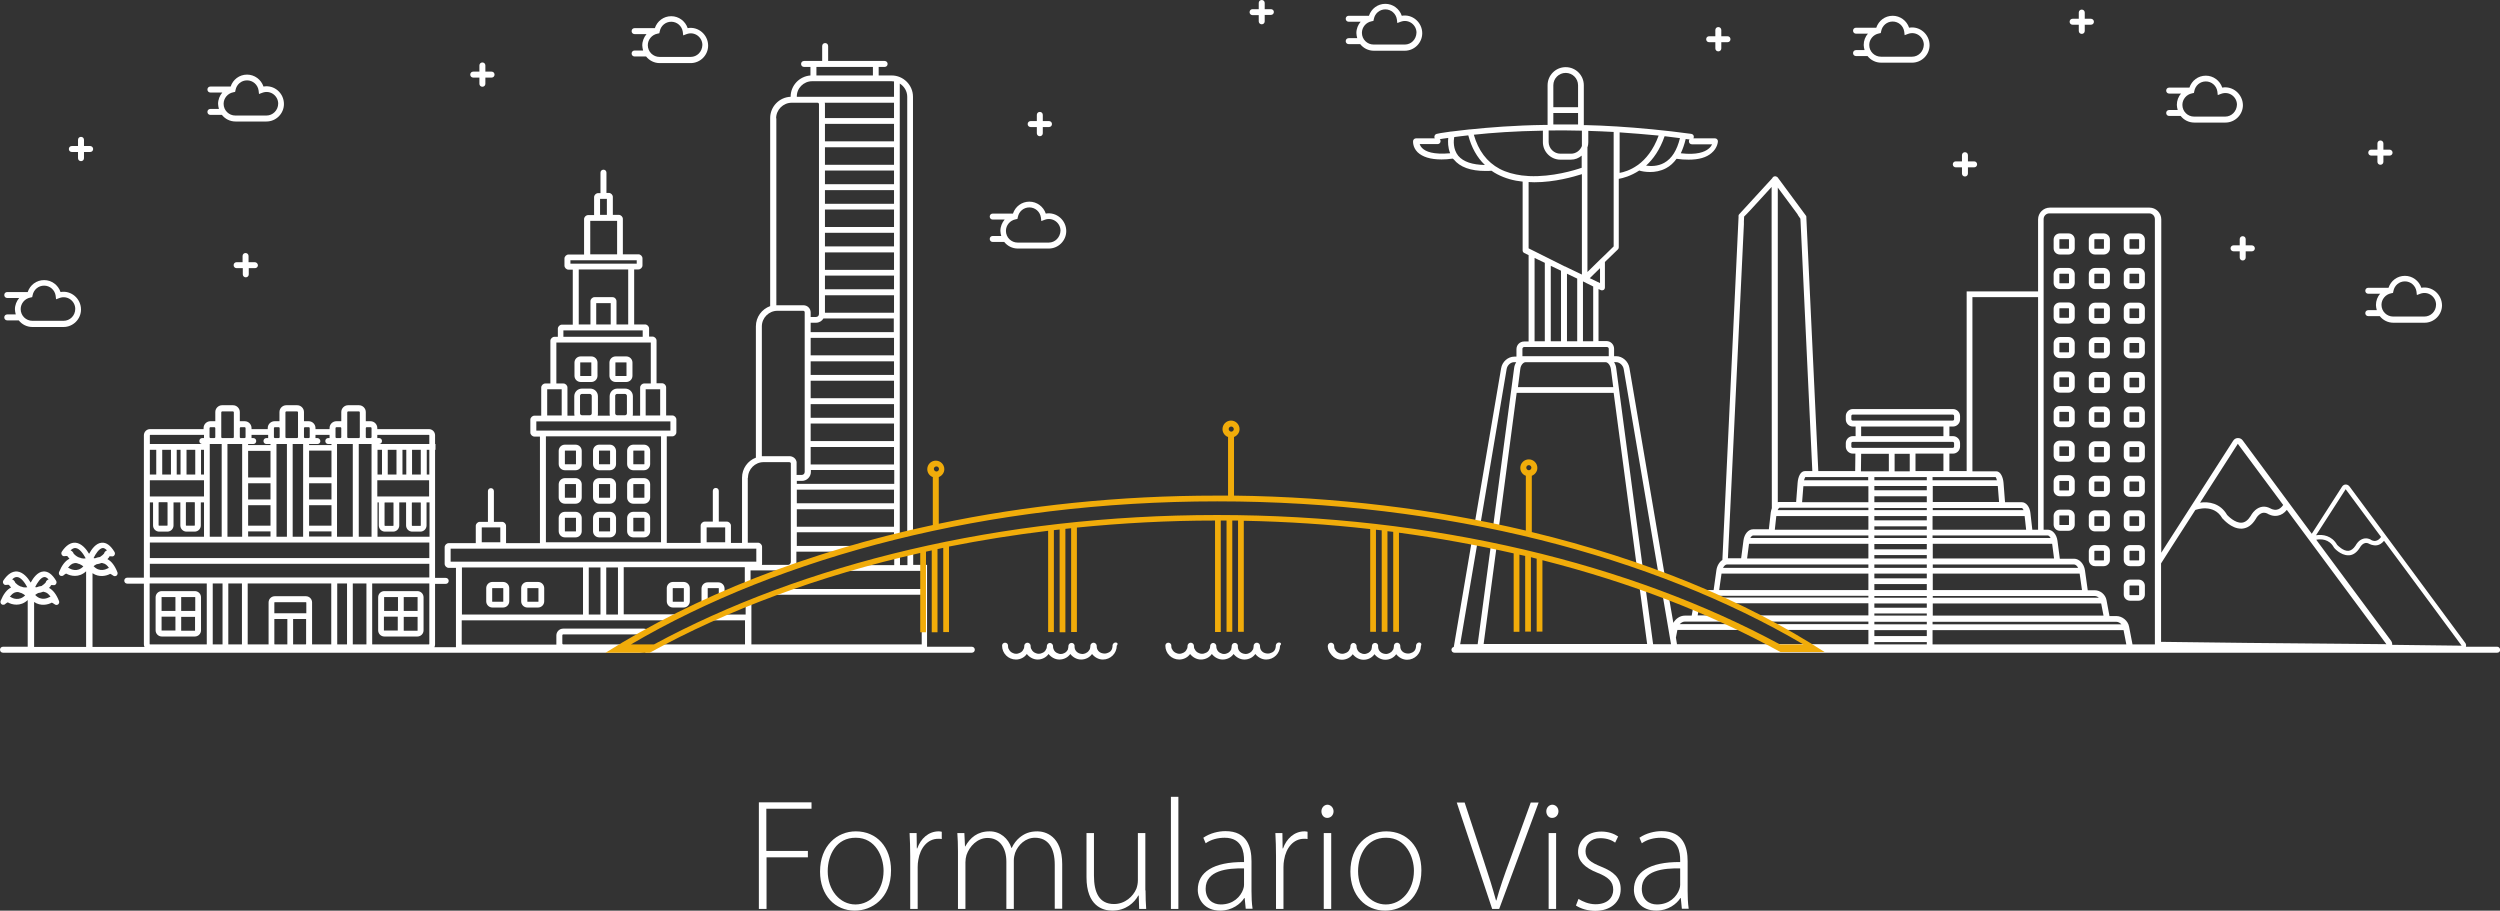 <?xml version="1.0" encoding="utf-8"?>
<!-- Generator: Adobe Illustrator 22.1.0, SVG Export Plug-In . SVG Version: 6.00 Build 0)  -->
<svg version="1.1" id="Capa_1" xmlns="http://www.w3.org/2000/svg" xmlns:xlink="http://www.w3.org/1999/xlink" x="0px" y="0px"
	 viewBox="0 0 1172.8 427.2" style="enable-background:new 0 0 1172.8 427.2;" xml:space="preserve">
<rect x="0" y="0" width="1172.8" height="427.2" fill="#333333" stroke="none"/>
<style type="text/css">
	.st0{fill:#FFFFFF;}
	.st1{fill:#F1AC0A;}
</style>
<g>
	<g>
		<g>
			<g>
				<path class="st0" d="M28.4,137c-1.1-3.3-4.2-5.6-7.7-5.6c-3.6,0-6.6,2.3-7.7,5.6H3.4c-0.8,0-1.4,0.6-1.4,1.4
					c0,0.8,0.6,1.4,1.4,1.4H9c-1.2,1.4-2,3.3-2,5.3c0,0.8,0.2,1.6,0.4,2.4h-4c-0.8,0-1.4,0.6-1.4,1.4c0,0.8,0.6,1.4,1.4,1.4h5.4
					c1.5,1.9,3.8,3.1,6.4,3.1h14.6c4.5,0,8.2-3.7,8.2-8.2C38,140.1,33.4,136.1,28.4,137z M29.8,150.5H15.2c-3,0-5.5-2.4-5.5-5.5
					c0-2.6,1.9-4.9,4.5-5.4l0.9-0.2l0.2-0.9c0.5-2.6,2.7-4.5,5.4-4.5c2.7,0,5,2,5.4,4.7l0.2,1.7l1.6-0.6c3.8-1.4,7.4,1.5,7.4,5.1
					C35.3,148.1,32.8,150.5,29.8,150.5z"/>
				<path class="st0" d="M123.6,40.6c-1.1-3.3-4.2-5.6-7.7-5.6c-3.6,0-6.6,2.3-7.7,5.6h-9.5c-0.8,0-1.4,0.6-1.4,1.4
					c0,0.8,0.6,1.4,1.4,1.4h5.6c-1.2,1.4-2,3.3-2,5.3c0,0.8,0.2,1.6,0.4,2.4h-4c-0.8,0-1.4,0.6-1.4,1.4s0.6,1.4,1.4,1.4h5.4
					c1.5,1.9,3.8,3.1,6.4,3.1H125c4.5,0,8.2-3.7,8.2-8.2C133.2,43.7,128.7,39.7,123.6,40.6z M125,54.2h-14.6c-3,0-5.5-2.4-5.5-5.5
					c0-2.6,1.9-4.9,4.5-5.4l0.9-0.2l0.2-0.9c0.5-2.6,2.7-4.5,5.4-4.5c2.7,0,5,2,5.4,4.7l0.2,1.7l1.6-0.6c3.8-1.4,7.4,1.5,7.4,5.1
					C130.5,51.7,128,54.2,125,54.2z"/>
				<path class="st0" d="M322.6,13.2c-1.1-3.3-4.2-5.6-7.7-5.6c-3.6,0-6.6,2.3-7.7,5.6h-9.5c-0.8,0-1.4,0.6-1.4,1.4
					c0,0.8,0.6,1.4,1.4,1.4h5.6c-1.2,1.4-2,3.3-2,5.3c0,0.8,0.2,1.6,0.4,2.4h-4c-0.8,0-1.4,0.6-1.4,1.4c0,0.8,0.6,1.4,1.4,1.4h5.4
					c1.5,1.9,3.8,3.1,6.4,3.1H324c4.5,0,8.2-3.7,8.2-8.2C332.2,16.3,327.6,12.3,322.6,13.2z M324,26.7h-14.6c-3,0-5.5-2.4-5.5-5.5
					c0-2.6,1.9-4.9,4.5-5.4l0.9-0.2l0.2-0.9c0.5-2.6,2.7-4.5,5.4-4.5c2.7,0,5,2,5.4,4.7l0.2,1.7l1.6-0.6c3.8-1.4,7.4,1.5,7.4,5.1
					C329.4,24.3,327,26.7,324,26.7z"/>
				<path class="st0" d="M490.6,100.2c-1.1-3.3-4.2-5.6-7.7-5.6c-3.6,0-6.6,2.3-7.7,5.6h-9.5c-0.8,0-1.4,0.6-1.4,1.4
					s0.6,1.4,1.4,1.4h5.6c-1.2,1.4-2,3.3-2,5.3c0,0.8,0.2,1.6,0.4,2.4h-4c-0.8,0-1.4,0.6-1.4,1.4s0.6,1.4,1.4,1.4h5.4
					c1.5,1.9,3.8,3.1,6.4,3.1H492c4.5,0,8.2-3.7,8.2-8.2C500.2,103.3,495.6,99.3,490.6,100.2z M492,113.8h-14.6
					c-3,0-5.5-2.4-5.5-5.5c0-2.6,1.9-4.9,4.5-5.4l0.9-0.2l0.2-0.9c0.5-2.6,2.7-4.5,5.4-4.5c2.7,0,5,2,5.4,4.7l0.2,1.7l1.6-0.6
					c3.8-1.4,7.4,1.5,7.4,5.1C497.4,111.3,495,113.8,492,113.8z"/>
				<path class="st0" d="M657.6,7.4c-1.1-3.3-4.2-5.6-7.7-5.6c-3.6,0-6.6,2.3-7.7,5.6h-9.5c-0.8,0-1.4,0.6-1.4,1.4s0.6,1.4,1.4,1.4
					h5.6c-1.2,1.4-2,3.3-2,5.3c0,0.8,0.2,1.6,0.4,2.4h-4c-0.8,0-1.4,0.6-1.4,1.4c0,0.8,0.6,1.4,1.4,1.4h5.4c1.5,1.9,3.8,3.1,6.4,3.1
					H659c4.5,0,8.2-3.7,8.2-8.2C667.2,10.5,662.6,6.5,657.6,7.4z M659,20.9h-14.6c-3,0-5.5-2.4-5.5-5.5c0-2.6,1.9-4.9,4.5-5.4
					l0.9-0.2l0.2-0.9c0.5-2.6,2.7-4.5,5.4-4.5c2.7,0,5,2,5.4,4.7l0.2,1.7l1.6-0.6c3.8-1.4,7.4,1.5,7.4,5.1
					C664.4,18.5,662,20.9,659,20.9z"/>
				<path class="st0" d="M895.6,13c-1.1-3.3-4.2-5.6-7.7-5.6c-3.6,0-6.6,2.3-7.7,5.6h-9.5c-0.8,0-1.4,0.6-1.4,1.4s0.6,1.4,1.4,1.4
					h5.6c-1.3,1.4-2,3.3-2,5.3c0,0.8,0.2,1.6,0.4,2.4h-4c-0.8,0-1.4,0.6-1.4,1.4c0,0.8,0.6,1.4,1.4,1.4h5.4c1.5,1.9,3.8,3.1,6.4,3.1
					H897c4.5,0,8.2-3.7,8.2-8.2C905.2,16.1,900.6,12.1,895.6,13z M897,26.6h-14.6c-3,0-5.5-2.4-5.5-5.5c0-2.6,1.9-4.9,4.5-5.4
					l0.9-0.2l0.2-0.9c0.5-2.6,2.7-4.5,5.4-4.5c2.7,0,5,2,5.4,4.7l0.2,1.7l1.6-0.6c3.8-1.4,7.4,1.5,7.4,5.1
					C902.4,24.1,900,26.6,897,26.6z"/>
				<path class="st0" d="M1042.5,41.1c-1.1-3.3-4.2-5.6-7.7-5.6c-3.6,0-6.6,2.3-7.7,5.6h-9.5c-0.8,0-1.4,0.6-1.4,1.4
					s0.6,1.4,1.4,1.4h5.6c-1.3,1.4-2,3.3-2,5.3c0,0.8,0.2,1.6,0.4,2.4h-4c-0.8,0-1.4,0.6-1.4,1.4c0,0.8,0.6,1.4,1.4,1.4h5.4
					c1.5,1.9,3.8,3.1,6.4,3.1h14.6c4.5,0,8.2-3.7,8.2-8.2C1052.1,44.2,1047.5,40.2,1042.5,41.1z M1043.9,54.7h-14.6
					c-3,0-5.5-2.4-5.5-5.5c0-2.6,1.9-4.9,4.5-5.4l0.9-0.2l0.2-0.9c0.5-2.6,2.7-4.5,5.4-4.5c2.7,0,5,2,5.4,4.7l0.2,1.7l1.6-0.6
					c3.8-1.4,7.4,1.5,7.4,5.1C1049.3,52.2,1046.9,54.7,1043.9,54.7z"/>
				<path class="st0" d="M1135.9,135c-1.1-3.3-4.2-5.6-7.7-5.6c-3.6,0-6.6,2.3-7.7,5.6h-9.5c-0.8,0-1.4,0.6-1.4,1.4
					c0,0.8,0.6,1.4,1.4,1.4h5.6c-1.3,1.4-2,3.3-2,5.3c0,0.8,0.2,1.6,0.4,2.4h-4c-0.8,0-1.4,0.6-1.4,1.4c0,0.8,0.6,1.4,1.4,1.4h5.4
					c1.5,1.9,3.8,3.1,6.4,3.1h14.6c4.5,0,8.2-3.7,8.2-8.2C1145.5,138.1,1141,134.1,1135.9,135z M1137.3,148.5h-14.6
					c-3,0-5.5-2.4-5.5-5.5c0-2.6,1.9-4.9,4.5-5.4l0.9-0.2l0.2-0.9c0.5-2.6,2.7-4.5,5.4-4.5c2.7,0,5,2,5.4,4.7l0.2,1.7l1.6-0.6
					c3.8-1.4,7.4,1.5,7.4,5.1C1142.8,146.1,1140.3,148.5,1137.3,148.5z"/>
				<path class="st0" d="M119.5,123h-2.9v-2.9c0-0.8-0.6-1.4-1.4-1.4s-1.4,0.6-1.4,1.4v2.9H111c-0.8,0-1.4,0.6-1.4,1.4
					c0,0.8,0.6,1.4,1.4,1.4h2.9v2.9c0,0.8,0.6,1.4,1.4,1.4s1.4-0.6,1.4-1.4v-2.9h2.9c0.8,0,1.4-0.6,1.4-1.4
					C120.9,123.6,120.3,123,119.5,123z"/>
				<path class="st0" d="M230.6,33.6h-2.9v-2.9c0-0.8-0.6-1.4-1.4-1.4c-0.8,0-1.4,0.6-1.4,1.4v2.9h-2.9c-0.8,0-1.4,0.6-1.4,1.4
					s0.6,1.4,1.4,1.4h2.9v2.9c0,0.8,0.6,1.4,1.4,1.4c0.8,0,1.4-0.6,1.4-1.4v-2.9h2.9c0.8,0,1.4-0.6,1.4-1.4S231.4,33.6,230.6,33.6z"
					/>
				<path class="st0" d="M492.1,56.8h-2.9v-2.9c0-0.8-0.6-1.4-1.4-1.4s-1.4,0.6-1.4,1.4v2.9h-2.9c-0.8,0-1.4,0.6-1.4,1.4
					c0,0.8,0.6,1.4,1.4,1.4h2.9v2.9c0,0.8,0.6,1.4,1.4,1.4s1.4-0.6,1.4-1.4v-2.9h2.9c0.8,0,1.4-0.6,1.4-1.4
					C493.5,57.4,492.9,56.8,492.1,56.8z"/>
				<path class="st0" d="M596.2,4.3h-2.9V1.4c0-0.8-0.6-1.4-1.4-1.4c-0.8,0-1.4,0.6-1.4,1.4v2.9h-2.9c-0.8,0-1.4,0.6-1.4,1.4
					s0.6,1.4,1.4,1.4h2.9v2.9c0,0.8,0.6,1.4,1.4,1.4c0.8,0,1.4-0.6,1.4-1.4V7h2.9c0.8,0,1.4-0.6,1.4-1.4S596.9,4.3,596.2,4.3z"/>
				<path class="st0" d="M810.4,17h-2.9v-2.9c0-0.8-0.6-1.4-1.4-1.4c-0.8,0-1.4,0.6-1.4,1.4V17h-2.9c-0.8,0-1.4,0.6-1.4,1.4
					c0,0.8,0.6,1.4,1.4,1.4h2.9v2.9c0,0.8,0.6,1.4,1.4,1.4c0.8,0,1.4-0.6,1.4-1.4v-2.9h2.9c0.8,0,1.4-0.6,1.4-1.4
					C811.8,17.6,811.2,17,810.4,17z"/>
				<path class="st0" d="M926.1,75.7h-2.9v-2.9c0-0.8-0.6-1.4-1.4-1.4c-0.8,0-1.4,0.6-1.4,1.4v2.9h-2.9c-0.8,0-1.4,0.6-1.4,1.4
					s0.6,1.4,1.4,1.4h2.9v2.9c0,0.8,0.6,1.4,1.4,1.4c0.8,0,1.4-0.6,1.4-1.4v-2.9h2.9c0.8,0,1.4-0.6,1.4-1.4S926.9,75.7,926.1,75.7z"
					/>
				<path class="st0" d="M980.9,8.8H978V5.9c0-0.8-0.6-1.4-1.4-1.4c-0.8,0-1.4,0.6-1.4,1.4v2.9h-2.9c-0.8,0-1.4,0.6-1.4,1.4
					s0.6,1.4,1.4,1.4h2.9v2.9c0,0.8,0.6,1.4,1.4,1.4c0.8,0,1.4-0.6,1.4-1.4v-2.9h2.9c0.8,0,1.4-0.6,1.4-1.4S981.6,8.8,980.9,8.8z"/>
				<path class="st0" d="M1121,70.2h-2.9v-2.9c0-0.8-0.6-1.4-1.4-1.4s-1.4,0.6-1.4,1.4v2.9h-2.9c-0.8,0-1.4,0.6-1.4,1.4
					s0.6,1.4,1.4,1.4h2.9v2.9c0,0.8,0.6,1.4,1.4,1.4s1.4-0.6,1.4-1.4v-2.9h2.9c0.8,0,1.4-0.6,1.4-1.4S1121.7,70.2,1121,70.2z"/>
				<path class="st0" d="M1056.4,115.1h-2.9v-2.9c0-0.8-0.6-1.4-1.4-1.4c-0.8,0-1.4,0.6-1.4,1.4v2.9h-2.9c-0.8,0-1.4,0.6-1.4,1.4
					s0.6,1.4,1.4,1.4h2.9v2.9c0,0.8,0.6,1.4,1.4,1.4c0.8,0,1.4-0.6,1.4-1.4v-2.9h2.9c0.8,0,1.4-0.6,1.4-1.4
					S1057.1,115.1,1056.4,115.1z"/>
				<path class="st0" d="M42.3,68.5h-2.9v-2.9c0-0.8-0.6-1.4-1.4-1.4s-1.4,0.6-1.4,1.4v2.9h-2.9c-0.8,0-1.4,0.6-1.4,1.4
					s0.6,1.4,1.4,1.4h2.9v2.9c0,0.8,0.6,1.4,1.4,1.4s1.4-0.6,1.4-1.4v-2.9h2.9c0.8,0,1.4-0.6,1.4-1.4S43,68.5,42.3,68.5z"/>
			</g>
			<path class="st0" d="M91.4,277.3H75.9c-1.6,0-2.9,1.3-2.9,2.9v15.5c0,1.6,1.3,2.9,2.9,2.9h15.5c1.6,0,2.9-1.3,2.9-2.9v-15.5
				C94.3,278.6,93,277.3,91.4,277.3z M91.6,280.2v6.4H85v-6.5h6.4C91.5,280.1,91.6,280.1,91.6,280.2z M75.9,280.1h6.4v6.5h-6.5v-6.4
				C75.8,280.1,75.8,280.1,75.9,280.1z M75.8,295.7v-6.4h6.5v6.5h-6.4C75.8,295.9,75.8,295.8,75.8,295.7z M91.4,295.9H85v-6.5h6.5
				v6.4C91.6,295.8,91.5,295.9,91.4,295.9z"/>
			<g>
				<path class="st0" d="M195.8,277.3h-15.5c-1.6,0-2.9,1.3-2.9,2.9v15.5c0,1.6,1.3,2.9,2.9,2.9h15.5c1.6,0,2.9-1.3,2.9-2.9v-15.5
					C198.7,278.6,197.4,277.3,195.8,277.3z M195.9,280.2v6.4h-6.5v-6.5h6.4C195.9,280.1,195.9,280.1,195.9,280.2z M180.3,280.1h6.4
					v6.5h-6.5v-6.4C180.1,280.1,180.2,280.1,180.3,280.1z M180.1,295.7v-6.4h6.5v6.5h-6.4C180.2,295.9,180.1,295.8,180.1,295.7z
					 M195.8,295.9h-6.4v-6.5h6.5v6.4C195.9,295.8,195.9,295.9,195.8,295.9z"/>
				<path class="st0" d="M236,273h-5c-1.6,0-2.9,1.3-2.9,2.9v6.2c0,1.6,1.3,2.9,2.9,2.9h5c1.6,0,2.9-1.3,2.9-2.9v-6.2
					C238.9,274.3,237.6,273,236,273z M236.1,282.2c0,0.1-0.1,0.1-0.1,0.1h-5c-0.1,0-0.1-0.1-0.1-0.1v-6.2c0-0.1,0.1-0.1,0.1-0.1h5
					c0.1,0,0.1,0.1,0.1,0.1V282.2z"/>
				<path class="st0" d="M252.4,273h-5c-1.6,0-2.9,1.3-2.9,2.9v6.2c0,1.6,1.3,2.9,2.9,2.9h5c1.6,0,2.9-1.3,2.9-2.9v-6.2
					C255.3,274.3,254,273,252.4,273z M252.6,282.2c0,0.1-0.1,0.1-0.1,0.1h-5c-0.1,0-0.1-0.1-0.1-0.1v-6.2c0-0.1,0.1-0.1,0.1-0.1h5
					c0.1,0,0.1,0.1,0.1,0.1V282.2z"/>
				<path class="st0" d="M320.7,273h-5c-1.6,0-2.9,1.3-2.9,2.9v6.2c0,1.6,1.3,2.9,2.9,2.9h5c1.6,0,2.9-1.3,2.9-2.9v-6.2
					C323.6,274.3,322.3,273,320.7,273z M320.8,282.2c0,0.1-0.1,0.1-0.1,0.1h-5c-0.1,0-0.1-0.1-0.1-0.1v-6.2c0-0.1,0.1-0.1,0.1-0.1h5
					c0.1,0,0.1,0.1,0.1,0.1V282.2z"/>
				<path class="st0" d="M270,208.6h-5c-1.6,0-2.9,1.3-2.9,2.9v6.2c0,1.6,1.3,2.9,2.9,2.9h5c1.6,0,2.9-1.3,2.9-2.9v-6.2
					C272.9,209.9,271.6,208.6,270,208.6z M270.2,217.7c0,0.1-0.1,0.1-0.1,0.1h-5c-0.1,0-0.1-0.1-0.1-0.1v-6.2c0-0.1,0.1-0.1,0.1-0.1
					h5c0.1,0,0.1,0.1,0.1,0.1V217.7z"/>
				<path class="st0" d="M286.1,208.6h-5c-1.6,0-2.9,1.3-2.9,2.9v6.2c0,1.6,1.3,2.9,2.9,2.9h5c1.6,0,2.9-1.3,2.9-2.9v-6.2
					C288.9,209.9,287.7,208.6,286.1,208.6z M286.2,217.7c0,0.1-0.1,0.1-0.1,0.1h-5c-0.1,0-0.1-0.1-0.1-0.1v-6.2
					c0-0.1,0.1-0.1,0.1-0.1h5c0.1,0,0.1,0.1,0.1,0.1V217.7z"/>
				<path class="st0" d="M302.1,208.6h-5c-1.6,0-2.9,1.3-2.9,2.9v6.2c0,1.6,1.3,2.9,2.9,2.9h5c1.6,0,2.9-1.3,2.9-2.9v-6.2
					C305,209.9,303.7,208.6,302.1,208.6z M302.3,217.7c0,0.1-0.1,0.1-0.1,0.1h-5c-0.1,0-0.1-0.1-0.1-0.1v-6.2c0-0.1,0.1-0.1,0.1-0.1
					h5c0.1,0,0.1,0.1,0.1,0.1V217.7z"/>
				<path class="st0" d="M270,224.3h-5c-1.6,0-2.9,1.3-2.9,2.9v6.2c0,1.6,1.3,2.9,2.9,2.9h5c1.6,0,2.9-1.3,2.9-2.9v-6.2
					C272.9,225.6,271.6,224.3,270,224.3z M270.2,233.4c0,0.1-0.1,0.1-0.1,0.1h-5c-0.1,0-0.1-0.1-0.1-0.1v-6.2c0-0.1,0.1-0.1,0.1-0.1
					h5c0.1,0,0.1,0.1,0.1,0.1V233.4z"/>
				<path class="st0" d="M286.1,224.3h-5c-1.6,0-2.9,1.3-2.9,2.9v6.2c0,1.6,1.3,2.9,2.9,2.9h5c1.6,0,2.9-1.3,2.9-2.9v-6.2
					C288.9,225.6,287.7,224.3,286.1,224.3z M286.2,233.4c0,0.1-0.1,0.1-0.1,0.1h-5c-0.1,0-0.1-0.1-0.1-0.1v-6.2
					c0-0.1,0.1-0.1,0.1-0.1h5c0.1,0,0.1,0.1,0.1,0.1V233.4z"/>
				<path class="st0" d="M302.1,224.3h-5c-1.6,0-2.9,1.3-2.9,2.9v6.2c0,1.6,1.3,2.9,2.9,2.9h5c1.6,0,2.9-1.3,2.9-2.9v-6.2
					C305,225.6,303.7,224.3,302.1,224.3z M302.3,233.4c0,0.1-0.1,0.1-0.1,0.1h-5c-0.1,0-0.1-0.1-0.1-0.1v-6.2c0-0.1,0.1-0.1,0.1-0.1
					h5c0.1,0,0.1,0.1,0.1,0.1V233.4z"/>
				<path class="st0" d="M270,240.1h-5c-1.6,0-2.9,1.3-2.9,2.9v6.2c0,1.6,1.3,2.9,2.9,2.9h5c1.6,0,2.9-1.3,2.9-2.9V243
					C272.9,241.4,271.6,240.1,270,240.1z M270.2,249.2c0,0.1-0.1,0.1-0.1,0.1h-5c-0.1,0-0.1-0.1-0.1-0.1V243c0-0.1,0.1-0.1,0.1-0.1
					h5c0.1,0,0.1,0.1,0.1,0.1V249.2z"/>
				<path class="st0" d="M286.1,240.1h-5c-1.6,0-2.9,1.3-2.9,2.9v6.2c0,1.6,1.3,2.9,2.9,2.9h5c1.6,0,2.9-1.3,2.9-2.9V243
					C288.9,241.4,287.7,240.1,286.1,240.1z M286.2,249.2c0,0.1-0.1,0.1-0.1,0.1h-5c-0.1,0-0.1-0.1-0.1-0.1V243
					c0-0.1,0.1-0.1,0.1-0.1h5c0.1,0,0.1,0.1,0.1,0.1V249.2z"/>
				<path class="st0" d="M302.1,240.1h-5c-1.6,0-2.9,1.3-2.9,2.9v6.2c0,1.6,1.3,2.9,2.9,2.9h5c1.6,0,2.9-1.3,2.9-2.9V243
					C305,241.4,303.7,240.1,302.1,240.1z M302.3,249.2c0,0.1-0.1,0.1-0.1,0.1h-5c-0.1,0-0.1-0.1-0.1-0.1V243c0-0.1,0.1-0.1,0.1-0.1
					h5c0.1,0,0.1,0.1,0.1,0.1V249.2z"/>
				<path class="st0" d="M272.4,179.2h5c1.6,0,2.9-1.3,2.9-2.9v-6.2c0-1.6-1.3-2.9-2.9-2.9h-5c-1.6,0-2.9,1.3-2.9,2.9v6.2
					C269.5,177.9,270.8,179.2,272.4,179.2z M272.2,170.1c0-0.1,0.1-0.1,0.1-0.1h5c0.1,0,0.1,0.1,0.1,0.1v6.2c0,0.1-0.1,0.1-0.1,0.1
					h-5c-0.1,0-0.1-0.1-0.1-0.1V170.1z"/>
				<path class="st0" d="M288.8,179.2h5c1.6,0,2.9-1.3,2.9-2.9v-6.2c0-1.6-1.3-2.9-2.9-2.9h-5c-1.6,0-2.9,1.3-2.9,2.9v6.2
					C285.9,177.9,287.2,179.2,288.8,179.2z M288.7,170.1c0-0.1,0.1-0.1,0.1-0.1h5c0.1,0,0.1,0.1,0.1,0.1v6.2c0,0.1-0.1,0.1-0.1,0.1
					h-5c-0.1,0-0.1-0.1-0.1-0.1V170.1z"/>
				<g>
					<path class="st0" d="M455.9,303.4h-21V265h-6.5v-6.8l-2.7,0.8v6.1h-3.5v-5.1l-2.7,0.8v4.3h-15.2l-4.3,1.2l-5,1.5h33.5h3.8v8.5
						h-63.4l-7.4,2.7h70.9v23.3h-79.9v-19.9l-2.7,1v4.9H338l-5.8,2.7h17.3v11.3H310l-7.6,3.9h153.5c0.8,0,1.4-0.6,1.4-1.4
						C457.3,304,456.7,303.4,455.9,303.4z"/>
					<path class="st0" d="M293.6,302.3h-29.4c-0.2,0-0.4-0.2-0.4-0.4V298c0-0.2,0.2-0.4,0.4-0.4H302l2.5-1.4
						c-0.6-0.8-1.5-1.3-2.5-1.3h-37.8c-1.7,0-3.2,1.4-3.2,3.2v3.9c0,0.1,0,0.3,0,0.4h-44.4V291h96.8l0.7-0.4l5-2.4h-26.5v-22.1h56.8
						v8.1l2.7-1.2v-5.4h13.7l4-1.5l5.6-1.2h-1.8v-1c0-0.1,0-0.2,0-0.4v-4.7H394l9.9-2.7h-30.1v-6.4h45.6v2.4l2.7-0.7V39.2
						c2.1,1.3,3.5,3.6,3.5,6.2v205.3l2.7-0.7V45.4c0-5.5-4.5-10-10-10h-6.1v-4h2.8c0.8,0,1.4-0.6,1.4-1.4c0-0.8-0.6-1.4-1.4-1.4
						h-26.5v-7c0-0.8-0.6-1.4-1.4-1.4c-0.8,0-1.4,0.6-1.4,1.4v7h-8.5c-0.8,0-1.4,0.6-1.4,1.4c0,0.8,0.6,1.4,1.4,1.4h3v4
						c-5.2,0.4-9.3,4.7-9.3,10v0c-5.3,0.2-9.6,4.6-9.6,10v88.2c-3.9,1.4-6.7,5.1-6.7,9.5v61.6c-3.8,1.4-6.5,5.1-6.5,9.4v30.6h-5.2
						v-8.1c0-1-0.9-1.9-1.9-1.9h-3.8v-14.4c0-0.8-0.6-1.4-1.4-1.4c-0.8,0-1.4,0.6-1.4,1.4v14.4h-3.8c-1,0-1.9,0.9-1.9,1.9v8.1h-15.9
						v-50h2.6c1,0,1.9-0.9,1.9-1.9v-6c0-1-0.9-1.9-1.9-1.9h-2.9v-13.2c0-1-0.9-1.9-1.9-1.9H308v-20c0-1-0.9-1.9-1.9-1.9h-1.6v-3.8
						c0-1-0.9-1.9-1.9-1.9h-5.1v-25.8h2c1,0,1.9-0.9,1.9-1.9v-3.3c0-1-0.9-1.9-1.9-1.9h-7.3v-16.6c0-1-0.9-1.9-1.9-1.9h-2.8v-8.4
						c0-1-0.9-1.9-1.9-1.9h-1.1V81c0-0.8-0.6-1.4-1.4-1.4c-0.8,0-1.4,0.6-1.4,1.4v9.6h-1.1c-1,0-1.9,0.9-1.9,1.9v8.4h-2.8
						c-1,0-1.9,0.9-1.9,1.9v16.6h-7.3c-1,0-1.9,0.9-1.9,1.9v3.3c0,1,0.9,1.9,1.9,1.9h2v25.8h-5.1c-1,0-1.9,0.9-1.9,1.9v3.8h-1.6
						c-1,0-1.9,0.9-1.9,1.9v20h-2.4c-1,0-1.9,0.9-1.9,1.9v13.2h-3.2c-1,0-1.9,0.9-1.9,1.9v6c0,1,0.9,1.9,1.9,1.9h2.6v50h-15.9v-8.1
						c0-1-0.9-1.9-1.9-1.9h-3.8v-14.4c0-0.8-0.6-1.4-1.4-1.4c-0.8,0-1.4,0.6-1.4,1.4v14.4h-3.8c-1,0-1.9,0.9-1.9,1.9v8.1h-12.7
						c-1,0-1.9,0.9-1.9,1.9v7.8c0,1,0.9,1.9,1.9,1.9h3.4v37.2h-10.1c0.2-0.4,0.3-0.8,0.3-1.3v-28.4h5c0.8,0,1.4-0.6,1.4-1.4
						c0-0.8-0.6-1.4-1.4-1.4h-5V211h0.2v-2.7h-0.2v-4.1c0-1.6-1.3-2.9-2.9-2.9h-24.2v-0.5c0-1.7-1.4-3.2-3.2-3.2H172
						c-0.1,0-0.3,0-0.4,0v-4.3c0-1.7-1.4-3.2-3.2-3.2h-5.1c-1.7,0-3.2,1.4-3.2,3.2v4.3c-0.1,0-0.3,0-0.4,0h-1.9
						c-1.7,0-3.2,1.4-3.2,3.2v0.5h-6.6v-0.5c0-1.7-1.4-3.2-3.2-3.2H143c-0.1,0-0.3,0-0.4,0v-4.3c0-1.7-1.4-3.2-3.2-3.2h-5.1
						c-1.7,0-3.2,1.4-3.2,3.2v4.3c-0.1,0-0.3,0-0.4,0h-1.9c-1.7,0-3.2,1.4-3.2,3.2v0.5H118v-0.5c0-1.7-1.4-3.2-3.2-3.2h-1.9
						c-0.1,0-0.3,0-0.4,0v-4.3c0-1.7-1.4-3.2-3.2-3.2h-5.1c-1.7,0-3.2,1.4-3.2,3.2v4.3c-0.1,0-0.3,0-0.4,0h-1.9
						c-1.7,0-3.2,1.4-3.2,3.2v0.5H70.4c-1.6,0-2.9,1.3-2.9,2.9v66.8h-7.8c-0.8,0-1.4,0.6-1.4,1.4c0,0.8,0.6,1.4,1.4,1.4h7.8v28.4
						c0,0.5,0.1,0.9,0.3,1.3H43.4v-13.3c0,0,0,0,0,0v-21.3c3.1,2.1,6.5,1.3,8.3,0.3c0.3,0.1,0.8,0.4,1.2,0.7
						c0.3,0.2,0.6,0.4,0.9,0.4c0.3,0,0.5-0.1,0.8-0.2c0.5-0.4,0.7-1,0.5-1.6c-1.2-3.1-2.8-5.2-4.7-6.2c0.3-0.3,0.5-0.6,0.7-0.8
						c0.1-0.2,0.2-0.3,0.2-0.5c0.3,0,0.8-0.1,1.1,0c0.5,0.1,1.1-0.1,1.3-0.6c0.3-0.4,0.3-1,0-1.5c-1.8-3-3.8-4.5-6-4.3
						c-2.7,0.2-4.7,3-5.9,5.2c-1.3-2.2-3.5-4.9-6.3-5.2c-2.3-0.2-4.5,1.2-6.5,4.2c-0.3,0.5-0.3,1,0,1.5s0.8,0.7,1.3,0.6
						c0.5-0.1,1.1-0.1,1.4,0c0,0.2,0.1,0.4,0.3,0.5c0.2,0.2,0.4,0.4,0.6,0.7c-2,1-3.6,3.1-4.9,6.3c-0.2,0.6,0,1.3,0.5,1.6
						c0.2,0.2,0.5,0.2,0.8,0.2c0.3,0,0.7-0.1,0.9-0.4c0.4-0.3,0.9-0.7,1.2-0.7c1.9,1.1,5.9,2.1,9.3-1.1v15.8h0v19.7H16v-21.1
						c3.1,2.1,6.5,1.3,8.3,0.3c0.3,0.1,0.8,0.4,1.2,0.7c0.3,0.2,0.6,0.4,0.9,0.4c0.3,0,0.5-0.1,0.8-0.2c0.5-0.4,0.7-1,0.5-1.6
						c-1.2-3.1-2.8-5.2-4.7-6.2c0.3-0.3,0.5-0.6,0.7-0.8c0.1-0.2,0.2-0.3,0.2-0.5c0.3,0,0.8-0.1,1.1,0c0.5,0.1,1.1-0.1,1.3-0.6
						c0.3-0.4,0.3-1,0-1.5c-1.8-3-3.8-4.5-6-4.3c-2.7,0.2-4.7,3-5.9,5.2c-1.3-2.2-3.5-4.9-6.3-5.2c-2.3-0.2-4.5,1.2-6.5,4.2
						c-0.3,0.5-0.3,1,0,1.5s0.8,0.7,1.3,0.6c0.5-0.1,1.1-0.1,1.4,0c0,0.2,0.1,0.4,0.3,0.5c0.2,0.2,0.4,0.4,0.6,0.7
						c-2,1-3.6,3.1-4.9,6.3c-0.2,0.6,0,1.3,0.5,1.6c0.2,0.2,0.5,0.2,0.8,0.2c0.3,0,0.7-0.1,0.9-0.4c0.4-0.3,0.9-0.7,1.2-0.7
						c1.9,1.1,5.9,2.1,9.3-1.1v21.9H1.4c-0.8,0-1.4,0.6-1.4,1.4c0,0.8,0.6,1.4,1.4,1.4h301l-12.5-1.8L293.6,302.3z M51.1,266.4
						c-0.2,0.1-0.5,0.2-0.7,0.3c-0.4,0.2-3.6,2-6.5-1.1c0.4-0.3,0.8-0.6,1.4-0.9c0.8-0.1,1.6-0.3,2.3-0.6c0.2,0,0.4,0,0.6,0.1
						C49.4,264.4,50.3,265.2,51.1,266.4z M48.1,257.1c0.7-0.1,1.4,0.4,2.1,1.1c-0.3,0.1-0.5,0.2-0.7,0.4c-0.4,0.3-0.6,0.7-0.7,1.1
						c-0.3,0.4-1,1-1.9,1.6c-0.8,0.1-1.6,0.3-2.3,0.6c-0.2,0-0.5,0-0.7-0.1C44.8,259.9,46.5,257.3,48.1,257.1z M32.7,266.7
						c-0.2-0.2-0.5-0.3-0.8-0.3c0.8-1.1,1.7-2,2.9-2.2c0.4-0.1,0.9-0.1,1.3,0c0.4,0.2,0.8,0.3,1.2,0.4c0.7,0.3,1.3,0.7,1.8,1.1
						C36.3,268.7,33.1,266.9,32.7,266.7z M38.3,261.9c-0.4-0.2-0.9-0.3-1.3-0.4c-1.2-0.5-2-1.3-2.4-1.7c-0.1-0.4-0.4-0.8-0.7-1.1
						c-0.2-0.2-0.5-0.4-0.8-0.5c0.7-0.7,1.5-1.2,2.4-1.1c1.9,0.2,3.7,2.9,4.7,4.8C39.5,262.1,38.9,262,38.3,261.9z M23.7,279.9
						c-0.2,0.1-0.5,0.2-0.7,0.3c-0.4,0.2-3.6,2-6.5-1.1c0.4-0.3,0.8-0.6,1.4-0.9c0.8-0.1,1.6-0.3,2.3-0.6c0.2,0,0.4,0,0.6,0.1
						C22,277.9,22.9,278.8,23.7,279.9z M20.7,270.7c0.7-0.1,1.4,0.4,2.1,1.1c-0.3,0.1-0.5,0.2-0.7,0.4c-0.4,0.3-0.6,0.7-0.7,1.1
						c-0.3,0.4-1,1-1.9,1.6c-0.8,0.1-1.6,0.3-2.3,0.6c-0.2,0-0.5,0-0.7-0.1C17.4,273.5,19.1,270.9,20.7,270.7z M5.4,280.3
						c-0.2-0.2-0.5-0.3-0.8-0.3c0.8-1.1,1.7-2,2.9-2.2c0.4-0.1,0.9-0.1,1.3,0c0.4,0.2,0.8,0.3,1.2,0.4c0.7,0.3,1.3,0.7,1.8,1.1
						C8.9,282.2,5.7,280.5,5.4,280.3z M10.9,275.5c-0.4-0.2-0.9-0.3-1.3-0.4c-1.2-0.5-2-1.3-2.4-1.7c-0.1-0.4-0.4-0.8-0.7-1.1
						c-0.2-0.2-0.5-0.4-0.8-0.5c0.7-0.7,1.5-1.2,2.4-1.1c1.9,0.2,3.7,2.9,4.7,4.8C12.1,275.6,11.5,275.6,10.9,275.5z M171.6,200.8
						c0-0.2,0.2-0.4,0.4-0.4h1.9c0.2,0,0.4,0.2,0.4,0.4v4.3c0,0.2-0.2,0.4-0.4,0.4H172c-0.2,0-0.4-0.2-0.4-0.4V200.8z M172,208.3
						h1.9h0.4v43.5h-6v-43.5h0.1H172z M162.9,200.8v-7.4c0-0.2,0.2-0.4,0.4-0.4h5.1c0.2,0,0.4,0.2,0.4,0.4v7.4v4.3
						c0,0.2-0.2,0.4-0.4,0.4h-5.1c-0.2,0-0.4-0.2-0.4-0.4V200.8z M163.3,208.3h2.2v43.5h-7.4v-43.5h1.6H163.3z M157.4,200.8
						c0-0.2,0.2-0.4,0.4-0.4h1.9c0.2,0,0.4,0.2,0.4,0.4v4.3c0,0.2-0.2,0.4-0.4,0.4h-1.9c-0.2,0-0.4-0.2-0.4-0.4V200.8z M148.8,205.5
						H148c0-0.1,0-0.3,0-0.4V204h6.6v1.1c0,0.1,0,0.3,0,0.4H154c-0.8,0-1.4,0.6-1.4,1.4c0,0.8,0.6,1.4,1.4,1.4h1.5v0.5H145v-0.5h3.9
						c0.8,0,1.4-0.6,1.4-1.4C150.2,206.1,149.6,205.5,148.8,205.5z M145,246.6V237h10.5v9.6H145z M155.5,249.3v2.4H145v-2.4H155.5z
						 M145,234.3v-7.6h10.5v7.6H145z M145,223.9v-12.5h10.5v12.5H145z M142.6,200.8c0-0.2,0.2-0.4,0.4-0.4h1.9
						c0.2,0,0.4,0.2,0.4,0.4v4.3c0,0.2-0.2,0.4-0.4,0.4H143c-0.2,0-0.4-0.2-0.4-0.4V200.8z M142.2,208.3v43.5h-4.9v-43.5h2.2H142.2z
						 M133.9,200.8v-7.4c0-0.2,0.2-0.4,0.4-0.4h5.1c0.2,0,0.4,0.2,0.4,0.4v7.4v4.3c0,0.2-0.2,0.4-0.4,0.4h-2.2h-2.7h-0.2
						c-0.2,0-0.4-0.2-0.4-0.4V200.8z M134.4,208.3h0.2v43.5h-4.9v-43.5h1.2H134.4z M128.5,200.8c0-0.2,0.2-0.4,0.4-0.4h1.9
						c0.2,0,0.4,0.2,0.4,0.4v4.3c0,0.2-0.2,0.4-0.4,0.4h-1.2h-0.7c-0.2,0-0.4-0.2-0.4-0.4V200.8z M116.4,208.3h2.4
						c0.8,0,1.4-0.6,1.4-1.4c0-0.8-0.6-1.4-1.4-1.4h-0.8c0-0.1,0-0.3,0-0.4V204h7.8v1.1c0,0.1,0,0.3,0,0.4H125
						c-0.8,0-1.4,0.6-1.4,1.4c0,0.8,0.6,1.4,1.4,1.4h1.9v0.5h-10.5V208.3z M116.4,211.5h10.5v12.5h-10.5V211.5z M116.4,226.7h10.5
						v7.6h-10.5V226.7z M116.4,237h10.5v9.6h-10.5V237z M116.4,249.3h10.5v2.4h-10.5V249.3z M112.5,200.8c0-0.2,0.2-0.4,0.4-0.4h1.9
						c0.2,0,0.4,0.2,0.4,0.4v4.3c0,0.2-0.2,0.4-0.4,0.4h-1.9c-0.2,0-0.4-0.2-0.4-0.4V200.8z M112.9,208.3h0.7v43.5h-6.9v-43.5h2.6
						H112.9z M103.8,200.8v-7.4c0-0.2,0.2-0.4,0.4-0.4h5.1c0.2,0,0.4,0.2,0.4,0.4v7.4v4.3c0,0.2-0.2,0.4-0.4,0.4h-5.1
						c-0.2,0-0.4-0.2-0.4-0.4V200.8z M104,208.3v43.5h-5.6V211v-2.7h0.3h1.9H104z M98.3,200.8c0-0.2,0.2-0.4,0.4-0.4h1.9
						c0.2,0,0.4,0.2,0.4,0.4v4.3c0,0.2-0.2,0.4-0.4,0.4h-1.9c-0.2,0-0.4-0.2-0.4-0.4V200.8z M70.3,204.2c0-0.1,0.1-0.2,0.2-0.2h25.2
						v1.1c0,0.1,0,0.3,0,0.4h-0.8c-0.8,0-1.4,0.6-1.4,1.4c0,0.8,0.6,1.4,1.4,1.4H70.3V204.2z M95.7,211v11.6h-1.4V211H95.7z
						 M91.6,211v11.6h-4.1V211H91.6z M84.7,211v11.6h-1.8V211H84.7z M80.2,211v11.6h-4.1V211H80.2z M70.3,211h3v11.6h-3V211z
						 M70.3,225.3h25.4v7.6h-4.4h-3.8h-9h-3.8h-4.4V225.3z M91.4,235.8v10.6c0,0.1-0.1,0.2-0.2,0.2h-3.8c-0.1,0-0.2-0.1-0.2-0.2
						v-10.6c0-0.1,0.1-0.2,0.2-0.2h3.8C91.4,235.7,91.4,235.7,91.4,235.8z M78.6,235.8v10.6c0,0.1-0.1,0.2-0.2,0.2h-3.8
						c-0.1,0-0.2-0.1-0.2-0.2v-10.6c0-0.1,0.1-0.2,0.2-0.2h3.8C78.6,235.7,78.6,235.7,78.6,235.8z M70.3,235.7h1.5
						c0,0.1,0,0.1,0,0.2v10.6c0,1.6,1.3,2.9,2.9,2.9h3.8c1.6,0,2.9-1.3,2.9-2.9v-10.6c0-0.1,0-0.1,0-0.2h3.2c0,0.1,0,0.1,0,0.2v10.6
						c0,1.6,1.3,2.9,2.9,2.9h3.8c1.6,0,2.9-1.3,2.9-2.9v-10.6c0-0.1,0-0.1,0-0.2h1.5v16.1H70.3V235.7z M97.1,302.3H70.4
						c-0.1,0-0.2-0.1-0.2-0.2v-28.4h26.8V302.3z M104.4,302.3h-4.6v-28.6h4.6V302.3z M113.5,302.3h-6.4v-28.6h6.4V302.3z
						 M134.8,302.3h-5.9c-0.1,0-0.2-0.1-0.2-0.2v-11.7h6.1V302.3z M143.6,302.1c0,0.1-0.1,0.2-0.2,0.2h-5.9v-11.9h6.1V302.1z
						 M143.6,287.7h-14.9v-5c0-0.1,0.1-0.2,0.2-0.2h14.6c0.1,0,0.2,0.1,0.2,0.2V287.7z M155.5,302.3h-9.1c0-0.1,0-0.1,0-0.2v-19.5
						c0-1.6-1.3-2.9-2.9-2.9h-14.6c-1.6,0-2.9,1.3-2.9,2.9v19.5c0,0.1,0,0.1,0,0.2h-9.8v-28.6h39.2V302.3z M162.8,302.3h-4.6v-28.6
						h4.6V302.3z M171.9,302.3h-6.4v-28.6h6.4V302.3z M201.4,302.1c0,0.1-0.1,0.2-0.2,0.2h-26.6v-28.6h26.8V302.1z M201.4,270.9
						H70.3v-6.4h131.1V270.9z M201.4,261.8H70.3v-7.3h131.1V261.8z M201.4,251.8h-24.3v-16.1h0.6c0,0.1,0,0.1,0,0.2v10.6
						c0,1.6,1.3,2.9,2.9,2.9h3.8c1.6,0,2.9-1.3,2.9-2.9v-10.6c0-0.1,0-0.1,0-0.2h3.2c0,0.1,0,0.1,0,0.2v10.6c0,1.6,1.3,2.9,2.9,2.9
						h3.8c1.6,0,2.9-1.3,2.9-2.9v-10.6c0-0.1,0-0.1,0-0.2h1.4V251.8z M180.4,246.5v-10.6c0-0.1,0.1-0.2,0.2-0.2h3.8
						c0.1,0,0.2,0.1,0.2,0.2v10.6c0,0.1-0.1,0.2-0.2,0.2h-3.8C180.5,246.6,180.4,246.5,180.4,246.5z M193.2,246.5v-10.6
						c0-0.1,0.1-0.2,0.2-0.2h3.8c0.1,0,0.2,0.1,0.2,0.2v10.6c0,0.1-0.1,0.2-0.2,0.2h-3.8C193.3,246.6,193.2,246.5,193.2,246.5z
						 M201.4,232.9h-4.3h-3.8h-9h-3.8h-3.5v-7.6h24.3V232.9z M177.1,222.6V211h2.1v11.6H177.1z M181.9,222.6V211h4.1v11.6H181.9z
						 M188.8,222.6V211h1.8v11.6H188.8z M193.3,222.6V211h4.1v11.6H193.3z M201.4,222.6h-1.2V211h1.2V222.6z M201.4,208.3h-23.6
						c0.8,0,1.4-0.6,1.4-1.4c0-0.8-0.6-1.4-1.4-1.4H177c0-0.1,0-0.3,0-0.4V204h24.2c0.1,0,0.2,0.1,0.2,0.2V208.3z M273.5,288.3
						h-56.8v-22.1h56.8V288.3z M281.7,288.3h-5.5v-22.1h5.5V288.3z M289.9,288.3h-5.5v-22.1h5.5V288.3z M419.4,247.1h-45.6v-8.2
						h45.6V247.1z M419.4,236.1h-45.6v-6.4h45.6V236.1z M419.4,227h-45.6v-1.4h2.4c2.3,0,4.2-1.9,4.2-4.2v-0.9h39.1V227z
						 M419.4,217.9h-39.1v-8.2h39.1V217.9z M419.4,206.9h-39.1v-8.2h39.1V206.9z M419.4,196h-39.1v-6.4h39.1V196z M419.4,186.8
						h-39.1v-8.2h39.1V186.8z M419.4,175.9h-39.1v-6.4h39.1V175.9z M419.4,166.7h-39.1v-8.2h39.1V166.7z M419.4,155.8h-39.1v-4.4
						h2.5c1.5,0,2.8-0.8,3.5-2h33V155.8z M419.4,146.7H387v-8.2h32.4V146.7z M419.4,135.7H387v-6.4h32.4V135.7z M419.4,126.6H387
						v-8.2h32.4V126.6z M419.4,115.6H387v-6.4h32.4V115.6z M419.4,106.5H387v-8.2h32.4V106.5z M419.4,95.6H387v-6.4h32.4V95.6z
						 M419.4,86.4H387V80h32.4V86.4z M419.4,77.3H387v-8.2h32.4V77.3z M419.4,66.3H387v-8.2h32.4V66.3z M419.4,55.4H387v-6.5
						c0-0.2,0-0.5-0.1-0.7h32.5V55.4z M383,31.4h26.5v4H383V31.4z M381,38.1h37.3c0.4,0,0.7,0.1,1.1,0.1v7.2h-35.8h-9.8
						C373.7,41.4,377,38.1,381,38.1z M364.1,55.5c0-4,3.3-7.3,7.3-7.3h0.9h11.2c0.4,0,0.7,0.3,0.7,0.7v98.4c0,0.8-0.6,1.4-1.4,1.4
						h-2.5v-2.1c0-1.9-1.5-3.4-3.4-3.4h-12.1c-0.2,0-0.4,0-0.6,0V55.5z M357.4,153.1c0-4,3.3-7.3,7.3-7.3h12.1
						c0.4,0,0.7,0.3,0.7,0.7v74.9c0,0.8-0.6,1.4-1.4,1.4h-2.4v-5.4c0-0.1,0-0.2,0-0.4v-0.3h0c-0.3-1.6-1.7-2.7-3.4-2.7h-12.1
						c-0.3,0-0.5,0-0.8,0V153.1z M350.9,224.1c0-4,3.3-7.3,7.3-7.3h12.1c0.3,0,0.6,0.2,0.7,0.5v46.5c-0.1,0.7-0.7,1.2-1.4,1.2h-12.2
						c0.1-0.2,0.1-0.4,0.1-0.7v-7.8c0-1-0.9-1.9-1.9-1.9h-4.8V224.1z M331.5,247.4h8.7v7h-8.7V247.4z M309.7,182.6v12.3h-0.9h-4.9
						h-1v-12.3H309.7z M281.5,93.3h3.2v7.5h-3.2V93.3z M276.8,103.6h3.9h4.9h3.9v15.7h-12.6V103.6z M267.6,123.7v-1.6h8.4h14.3h8.4
						v1.6h-3.1h-24.9H267.6z M287.3,139.4h-8.4c-1,0-1.9,0.9-1.9,1.9v10.9h-5.5v-25.8h23.2v25.8h-5.5v-10.9
						C289.2,140.3,288.4,139.4,287.3,139.4z M286.5,142.2v10h-6.8v-10H286.5z M264.5,155h6.1h8.2h8.4h8.2h6.1v3h-37.2V155z
						 M261,160.7h2.7h38.9h2.7v19.2h-3.1c-1,0-1.9,0.9-1.9,1.9v13.2h-3.5c0.1-0.3,0.1-0.6,0.1-0.9v-8.2c0-2-1.6-3.6-3.6-3.6h-3.7
						c-2,0-3.6,1.6-3.6,3.6v8.2c0,0.3,0.1,0.6,0.1,0.9h-5.7c0.1-0.3,0.1-0.6,0.1-0.9v-8.2c0-2-1.6-3.6-3.6-3.6H273
						c-2,0-3.6,1.6-3.6,3.6v8.2c0,0.3,0.1,0.6,0.1,0.9h-3.3v-13.2c0-1-0.9-1.9-1.9-1.9H261V160.7z M294.1,185.7v8.2
						c0,0.5-0.4,0.9-0.9,0.9h-3.7c-0.5,0-0.9-0.4-0.9-0.9v-8.2c0-0.5,0.4-0.9,0.9-0.9h3.7C293.7,184.8,294.1,185.3,294.1,185.7z
						 M277.6,185.7v8.2c0,0.5-0.4,0.9-0.9,0.9H273c-0.5,0-0.9-0.4-0.9-0.9v-8.2c0-0.5,0.4-0.9,0.9-0.9h3.7
						C277.2,184.8,277.6,185.3,277.6,185.7z M256.7,182.6h6.8v12.3H261h-3.6h-0.7V182.6z M251.6,202v-4.3h4.2h4.3h4.2h8.7h3.7h12.7
						h3.7h8.9h4h4.5h4v4.3h-3.6h-55.7H251.6z M310.1,204.7v49.7h-54v-49.7H310.1z M226,247.4h8.7v7H226V247.4z M211.4,263.5v-6.1
						h143.4v6.1h-2.5H214H211.4z"/>
				</g>
				<path class="st0" d="M332.5,282.3h-0.4c-0.1,0-0.1-0.1-0.1-0.1v-6.2c0-0.1,0.1-0.1,0.1-0.1h5c0.1,0,0.1,0.1,0.1,0.1v3.9l2.7-1.4
					v-2.4c0-1.6-1.3-2.9-2.9-2.9h-5c-1.6,0-2.9,1.3-2.9,2.9v6.2c0,0.6,0.2,1.2,0.5,1.6L332.5,282.3z"/>
			</g>
			<g>
				<g>
					<path class="st0" d="M970.4,109.5h-4.1c-1.6,0-2.9,1.3-2.9,2.9v4.1c0,1.6,1.3,2.9,2.9,2.9h4.1c1.6,0,2.9-1.3,2.9-2.9v-4.1
						C973.3,110.8,972,109.5,970.4,109.5z M970.6,116.5c0,0.1-0.1,0.2-0.2,0.2h-4.1c-0.1,0-0.2-0.1-0.2-0.2v-4.1
						c0-0.1,0.1-0.2,0.2-0.2h4.1c0.1,0,0.2,0.1,0.2,0.2V116.5z"/>
					<path class="st0" d="M986.9,109.5h-4.1c-1.6,0-2.9,1.3-2.9,2.9v4.1c0,1.6,1.3,2.9,2.9,2.9h4.1c1.6,0,2.9-1.3,2.9-2.9v-4.1
						C989.8,110.8,988.5,109.5,986.9,109.5z M987,116.5c0,0.1-0.1,0.2-0.2,0.2h-4.1c-0.1,0-0.2-0.1-0.2-0.2v-4.1
						c0-0.1,0.1-0.2,0.2-0.2h4.1c0.1,0,0.2,0.1,0.2,0.2V116.5z"/>
					<path class="st0" d="M1003.3,109.5h-4.1c-1.6,0-2.9,1.3-2.9,2.9v4.1c0,1.6,1.3,2.9,2.9,2.9h4.1c1.6,0,2.9-1.3,2.9-2.9v-4.1
						C1006.2,110.8,1004.9,109.5,1003.3,109.5z M1003.5,116.5c0,0.1-0.1,0.2-0.2,0.2h-4.1c-0.1,0-0.2-0.1-0.2-0.2v-4.1
						c0-0.1,0.1-0.2,0.2-0.2h4.1c0.1,0,0.2,0.1,0.2,0.2V116.5z"/>
					<path class="st0" d="M970.4,125.7h-4.1c-1.6,0-2.9,1.3-2.9,2.9v4.1c0,1.6,1.3,2.9,2.9,2.9h4.1c1.6,0,2.9-1.3,2.9-2.9v-4.1
						C973.3,127,972,125.7,970.4,125.7z M970.6,132.7c0,0.1-0.1,0.2-0.2,0.2h-4.1c-0.1,0-0.2-0.1-0.2-0.2v-4.1
						c0-0.1,0.1-0.2,0.2-0.2h4.1c0.1,0,0.2,0.1,0.2,0.2V132.7z"/>
					<path class="st0" d="M986.9,125.7h-4.1c-1.6,0-2.9,1.3-2.9,2.9v4.1c0,1.6,1.3,2.9,2.9,2.9h4.1c1.6,0,2.9-1.3,2.9-2.9v-4.1
						C989.8,127,988.5,125.7,986.9,125.7z M987,132.7c0,0.1-0.1,0.2-0.2,0.2h-4.1c-0.1,0-0.2-0.1-0.2-0.2v-4.1
						c0-0.1,0.1-0.2,0.2-0.2h4.1c0.1,0,0.2,0.1,0.2,0.2V132.7z"/>
					<path class="st0" d="M1003.3,125.7h-4.1c-1.6,0-2.9,1.3-2.9,2.9v4.1c0,1.6,1.3,2.9,2.9,2.9h4.1c1.6,0,2.9-1.3,2.9-2.9v-4.1
						C1006.2,127,1004.9,125.7,1003.3,125.7z M1003.5,132.7c0,0.1-0.1,0.2-0.2,0.2h-4.1c-0.1,0-0.2-0.1-0.2-0.2v-4.1
						c0-0.1,0.1-0.2,0.2-0.2h4.1c0.1,0,0.2,0.1,0.2,0.2V132.7z"/>
					<path class="st0" d="M970.4,141.9h-4.1c-1.6,0-2.9,1.3-2.9,2.9v4.1c0,1.6,1.3,2.9,2.9,2.9h4.1c1.6,0,2.9-1.3,2.9-2.9v-4.1
						C973.3,143.2,972,141.9,970.4,141.9z M970.6,148.9c0,0.1-0.1,0.2-0.2,0.2h-4.1c-0.1,0-0.2-0.1-0.2-0.2v-4.1
						c0-0.1,0.1-0.2,0.2-0.2h4.1c0.1,0,0.2,0.1,0.2,0.2V148.9z"/>
					<path class="st0" d="M986.9,142h-4.1c-1.6,0-2.9,1.3-2.9,2.9v4.1c0,1.6,1.3,2.9,2.9,2.9h4.1c1.6,0,2.9-1.3,2.9-2.9v-4.1
						C989.8,143.3,988.5,142,986.9,142z M987,149c0,0.1-0.1,0.2-0.2,0.2h-4.1c-0.1,0-0.2-0.1-0.2-0.2v-4.1c0-0.1,0.1-0.2,0.2-0.2
						h4.1c0.1,0,0.2,0.1,0.2,0.2V149z"/>
					<path class="st0" d="M1003.3,142h-4.1c-1.6,0-2.9,1.3-2.9,2.9v4.1c0,1.6,1.3,2.9,2.9,2.9h4.1c1.6,0,2.9-1.3,2.9-2.9v-4.1
						C1006.2,143.3,1004.9,142,1003.3,142z M1003.5,149c0,0.1-0.1,0.2-0.2,0.2h-4.1c-0.1,0-0.2-0.1-0.2-0.2v-4.1
						c0-0.1,0.1-0.2,0.2-0.2h4.1c0.1,0,0.2,0.1,0.2,0.2V149z"/>
					<path class="st0" d="M970.4,158.1h-4.1c-1.6,0-2.9,1.3-2.9,2.9v4.1c0,1.6,1.3,2.9,2.9,2.9h4.1c1.6,0,2.9-1.3,2.9-2.9V161
						C973.3,159.4,972,158.1,970.4,158.1z M970.6,165.1c0,0.1-0.1,0.2-0.2,0.2h-4.1c-0.1,0-0.2-0.1-0.2-0.2V161
						c0-0.1,0.1-0.2,0.2-0.2h4.1c0.1,0,0.2,0.1,0.2,0.2V165.1z"/>
					<path class="st0" d="M986.9,158.2h-4.1c-1.6,0-2.9,1.3-2.9,2.9v4.1c0,1.6,1.3,2.9,2.9,2.9h4.1c1.6,0,2.9-1.3,2.9-2.9v-4.1
						C989.8,159.5,988.5,158.2,986.9,158.2z M987,165.2c0,0.1-0.1,0.2-0.2,0.2h-4.1c-0.1,0-0.2-0.1-0.2-0.2v-4.1
						c0-0.1,0.1-0.2,0.2-0.2h4.1c0.1,0,0.2,0.1,0.2,0.2V165.2z"/>
					<path class="st0" d="M1003.3,158.2h-4.1c-1.6,0-2.9,1.3-2.9,2.9v4.1c0,1.6,1.3,2.9,2.9,2.9h4.1c1.6,0,2.9-1.3,2.9-2.9v-4.1
						C1006.2,159.5,1004.9,158.2,1003.3,158.2z M1003.5,165.2c0,0.1-0.1,0.2-0.2,0.2h-4.1c-0.1,0-0.2-0.1-0.2-0.2v-4.1
						c0-0.1,0.1-0.2,0.2-0.2h4.1c0.1,0,0.2,0.1,0.2,0.2V165.2z"/>
					<path class="st0" d="M970.4,174.3h-4.1c-1.6,0-2.9,1.3-2.9,2.9v4.1c0,1.6,1.3,2.9,2.9,2.9h4.1c1.6,0,2.9-1.3,2.9-2.9v-4.1
						C973.3,175.6,972,174.3,970.4,174.3z M970.6,181.3c0,0.1-0.1,0.2-0.2,0.2h-4.1c-0.1,0-0.2-0.1-0.2-0.2v-4.1
						c0-0.1,0.1-0.2,0.2-0.2h4.1c0.1,0,0.2,0.1,0.2,0.2V181.3z"/>
					<path class="st0" d="M986.9,174.5h-4.1c-1.6,0-2.9,1.3-2.9,2.9v4.1c0,1.6,1.3,2.9,2.9,2.9h4.1c1.6,0,2.9-1.3,2.9-2.9v-4.1
						C989.8,175.8,988.5,174.5,986.9,174.5z M987,181.5c0,0.1-0.1,0.2-0.2,0.2h-4.1c-0.1,0-0.2-0.1-0.2-0.2v-4.1
						c0-0.1,0.1-0.2,0.2-0.2h4.1c0.1,0,0.2,0.1,0.2,0.2V181.5z"/>
					<path class="st0" d="M1003.3,174.5h-4.1c-1.6,0-2.9,1.3-2.9,2.9v4.1c0,1.6,1.3,2.9,2.9,2.9h4.1c1.6,0,2.9-1.3,2.9-2.9v-4.1
						C1006.2,175.8,1004.9,174.5,1003.3,174.5z M1003.5,181.5c0,0.1-0.1,0.2-0.2,0.2h-4.1c-0.1,0-0.2-0.1-0.2-0.2v-4.1
						c0-0.1,0.1-0.2,0.2-0.2h4.1c0.1,0,0.2,0.1,0.2,0.2V181.5z"/>
					<path class="st0" d="M970.4,190.5h-4.1c-1.6,0-2.9,1.3-2.9,2.9v4.1c0,1.6,1.3,2.9,2.9,2.9h4.1c1.6,0,2.9-1.3,2.9-2.9v-4.1
						C973.3,191.8,972,190.5,970.4,190.5z M970.6,197.5c0,0.1-0.1,0.2-0.2,0.2h-4.1c-0.1,0-0.2-0.1-0.2-0.2v-4.1
						c0-0.1,0.1-0.2,0.2-0.2h4.1c0.1,0,0.2,0.1,0.2,0.2V197.5z"/>
					<path class="st0" d="M986.9,190.7h-4.1c-1.6,0-2.9,1.3-2.9,2.9v4.1c0,1.6,1.3,2.9,2.9,2.9h4.1c1.6,0,2.9-1.3,2.9-2.9v-4.1
						C989.8,192,988.5,190.7,986.9,190.7z M987,197.7c0,0.1-0.1,0.2-0.2,0.2h-4.1c-0.1,0-0.2-0.1-0.2-0.2v-4.1
						c0-0.1,0.1-0.2,0.2-0.2h4.1c0.1,0,0.2,0.1,0.2,0.2V197.7z"/>
					<path class="st0" d="M1003.3,190.7h-4.1c-1.6,0-2.9,1.3-2.9,2.9v4.1c0,1.6,1.3,2.9,2.9,2.9h4.1c1.6,0,2.9-1.3,2.9-2.9v-4.1
						C1006.2,192,1004.9,190.7,1003.3,190.7z M1003.5,197.7c0,0.1-0.1,0.2-0.2,0.2h-4.1c-0.1,0-0.2-0.1-0.2-0.2v-4.1
						c0-0.1,0.1-0.2,0.2-0.2h4.1c0.1,0,0.2,0.1,0.2,0.2V197.7z"/>
					<path class="st0" d="M970.4,206.7h-4.1c-1.6,0-2.9,1.3-2.9,2.9v4.1c0,1.6,1.3,2.9,2.9,2.9h4.1c1.6,0,2.9-1.3,2.9-2.9v-4.1
						C973.3,208,972,206.7,970.4,206.7z M970.6,213.7c0,0.1-0.1,0.2-0.2,0.2h-4.1c-0.1,0-0.2-0.1-0.2-0.2v-4.1
						c0-0.1,0.1-0.2,0.2-0.2h4.1c0.1,0,0.2,0.1,0.2,0.2V213.7z"/>
					<path class="st0" d="M986.9,207h-4.1c-1.6,0-2.9,1.3-2.9,2.9v4.1c0,1.6,1.3,2.9,2.9,2.9h4.1c1.6,0,2.9-1.3,2.9-2.9v-4.1
						C989.8,208.3,988.5,207,986.9,207z M987,214c0,0.1-0.1,0.2-0.2,0.2h-4.1c-0.1,0-0.2-0.1-0.2-0.2v-4.1c0-0.1,0.1-0.2,0.2-0.2
						h4.1c0.1,0,0.2,0.1,0.2,0.2V214z"/>
					<path class="st0" d="M1003.3,207h-4.1c-1.6,0-2.9,1.3-2.9,2.9v4.1c0,1.6,1.3,2.9,2.9,2.9h4.1c1.6,0,2.9-1.3,2.9-2.9v-4.1
						C1006.2,208.3,1004.9,207,1003.3,207z M1003.5,214c0,0.1-0.1,0.2-0.2,0.2h-4.1c-0.1,0-0.2-0.1-0.2-0.2v-4.1
						c0-0.1,0.1-0.2,0.2-0.2h4.1c0.1,0,0.2,0.1,0.2,0.2V214z"/>
					<path class="st0" d="M970.4,222.9h-4.1c-1.6,0-2.9,1.3-2.9,2.9v4.1c0,1.6,1.3,2.9,2.9,2.9h4.1c1.6,0,2.9-1.3,2.9-2.9v-4.1
						C973.3,224.2,972,222.9,970.4,222.9z M970.6,229.9c0,0.1-0.1,0.2-0.2,0.2h-4.1c-0.1,0-0.2-0.1-0.2-0.2v-4.1
						c0-0.1,0.1-0.2,0.2-0.2h4.1c0.1,0,0.2,0.1,0.2,0.2V229.9z"/>
					<path class="st0" d="M986.9,223.2h-4.1c-1.6,0-2.9,1.3-2.9,2.9v4.1c0,1.6,1.3,2.9,2.9,2.9h4.1c1.6,0,2.9-1.3,2.9-2.9v-4.1
						C989.8,224.5,988.5,223.2,986.9,223.2z M987,230.2c0,0.1-0.1,0.2-0.2,0.2h-4.1c-0.1,0-0.2-0.1-0.2-0.2v-4.1
						c0-0.1,0.1-0.2,0.2-0.2h4.1c0.1,0,0.2,0.1,0.2,0.2V230.2z"/>
					<path class="st0" d="M1003.3,223.2h-4.1c-1.6,0-2.9,1.3-2.9,2.9v4.1c0,1.6,1.3,2.9,2.9,2.9h4.1c1.6,0,2.9-1.3,2.9-2.9v-4.1
						C1006.2,224.5,1004.9,223.2,1003.3,223.2z M1003.5,230.2c0,0.1-0.1,0.2-0.2,0.2h-4.1c-0.1,0-0.2-0.1-0.2-0.2v-4.1
						c0-0.1,0.1-0.2,0.2-0.2h4.1c0.1,0,0.2,0.1,0.2,0.2V230.2z"/>
					<path class="st0" d="M970.4,239.1h-4.1c-1.6,0-2.9,1.3-2.9,2.9v4.1c0,1.6,1.3,2.9,2.9,2.9h4.1c1.6,0,2.9-1.3,2.9-2.9V242
						C973.3,240.4,972,239.1,970.4,239.1z M970.6,246.1c0,0.1-0.1,0.2-0.2,0.2h-4.1c-0.1,0-0.2-0.1-0.2-0.2V242
						c0-0.1,0.1-0.2,0.2-0.2h4.1c0.1,0,0.2,0.1,0.2,0.2V246.1z"/>
					<path class="st0" d="M986.9,239.4h-4.1c-1.6,0-2.9,1.3-2.9,2.9v4.1c0,1.6,1.3,2.9,2.9,2.9h4.1c1.6,0,2.9-1.3,2.9-2.9v-4.1
						C989.8,240.7,988.5,239.4,986.9,239.4z M987,246.5c0,0.1-0.1,0.2-0.2,0.2h-4.1c-0.1,0-0.2-0.1-0.2-0.2v-4.1
						c0-0.1,0.1-0.2,0.2-0.2h4.1c0.1,0,0.2,0.1,0.2,0.2V246.5z"/>
					<path class="st0" d="M1003.3,239.4h-4.1c-1.6,0-2.9,1.3-2.9,2.9v4.1c0,1.6,1.3,2.9,2.9,2.9h4.1c1.6,0,2.9-1.3,2.9-2.9v-4.1
						C1006.2,240.7,1004.9,239.4,1003.3,239.4z M1003.5,246.5c0,0.1-0.1,0.2-0.2,0.2h-4.1c-0.1,0-0.2-0.1-0.2-0.2v-4.1
						c0-0.1,0.1-0.2,0.2-0.2h4.1c0.1,0,0.2,0.1,0.2,0.2V246.5z"/>
					<path class="st0" d="M986.9,255.7h-4.1c-1.6,0-2.9,1.3-2.9,2.9v4.1c0,1.6,1.3,2.9,2.9,2.9h4.1c1.6,0,2.9-1.3,2.9-2.9v-4.1
						C989.8,257,988.5,255.7,986.9,255.7z M987,262.7c0,0.1-0.1,0.2-0.2,0.2h-4.1c-0.1,0-0.2-0.1-0.2-0.2v-4.1
						c0-0.1,0.1-0.2,0.2-0.2h4.1c0.1,0,0.2,0.1,0.2,0.2V262.7z"/>
					<path class="st0" d="M1003.3,255.7h-4.1c-1.6,0-2.9,1.3-2.9,2.9v4.1c0,1.6,1.3,2.9,2.9,2.9h4.1c1.6,0,2.9-1.3,2.9-2.9v-4.1
						C1006.2,257,1004.9,255.7,1003.3,255.7z M1003.5,262.7c0,0.1-0.1,0.2-0.2,0.2h-4.1c-0.1,0-0.2-0.1-0.2-0.2v-4.1
						c0-0.1,0.1-0.2,0.2-0.2h4.1c0.1,0,0.2,0.1,0.2,0.2V262.7z"/>
					<path class="st0" d="M1003.3,271.9h-4.1c-1.6,0-2.9,1.3-2.9,2.9v4.1c0,1.6,1.3,2.9,2.9,2.9h4.1c1.6,0,2.9-1.3,2.9-2.9v-4.1
						C1006.2,273.2,1004.9,271.9,1003.3,271.9z M1003.5,279c0,0.1-0.1,0.2-0.2,0.2h-4.1c-0.1,0-0.2-0.1-0.2-0.2v-4.1
						c0-0.1,0.1-0.2,0.2-0.2h4.1c0.1,0,0.2,0.1,0.2,0.2V279z"/>
				</g>
				<g>
					<path class="st0" d="M682,74.8c2.9,3.6,7.9,5.4,14.9,5.4c0.9,0,1.9,0,2.8-0.1c0.8,0.6,1.7,1.1,2.6,1.6c3.8,2,7.9,3.1,12,3.5
						v32.3c0,0.5,0.3,1,0.8,1.2l2,1v40.5H715c-2,0-3.6,1.6-3.6,3.6v3.5h-1c-3,0-5.7,2.4-6.2,5.5L691.9,245l2.6,0.8l12.3-72.7
						c0.3-1.8,1.9-3.2,3.5-3.2h1h0c-0.5,0.8-0.9,1.8-1,2.8l-9.9,74.6l2.7,0.5l8.4-63.5h45.5l10.8,81.1l2.8,0.6l-12.4-93.3
						c-0.1-1-0.5-2-1-2.8h0h1c1.6,0,3.2,1.5,3.5,3.2l16.2,95.3l3,1.1l-16.5-96.9c-0.5-3.1-3.3-5.5-6.2-5.5h-1v-3.5
						c0-2-1.6-3.6-3.6-3.6h-3.7v-24.4l1.1,0.5c0.2,0.1,0.4,0.1,0.6,0.1c0.3,0,0.5-0.1,0.7-0.2c0.4-0.2,0.6-0.7,0.6-1.2v-11.9
						l6.1-5.9c0.3-0.3,0.4-0.6,0.4-1V83.9c1.9-0.3,5.6-1.3,9.6-3.9c0.9,0.3,2.8,0.7,5.1,0.7c2.2,0,4.9-0.4,7.5-1.8
						c1.9-1,3.5-2.5,4.9-4.4c2,0.3,3.9,0.4,5.7,0.4c4.7,0,8.3-1,10.7-3.1c2.9-2.4,3-5.4,3-5.5c0-0.4-0.1-0.7-0.4-1
						c-0.3-0.3-0.6-0.4-1-0.4h-10.1c0.1-0.2,0.2-0.4,0.2-0.6c0.1-0.7-0.4-1.4-1.2-1.5c-12.4-1.7-24.3-2.8-35.3-3.5c0,0-0.1,0-0.1,0
						c0,0,0,0-0.1,0c-4.7-0.3-9.3-0.5-13.7-0.6H743v-0.2v-0.4V40c0-4.7-3.8-8.5-8.5-8.5c-4.7,0-8.5,3.8-8.5,8.5v18.2v0.3v0.1h-1.2
						c-14.5,0.2-26.4,1.2-35.1,2.1c-0.1,0-0.1,0-0.2,0c0,0,0,0-0.1,0c-3.3,0.4-6.2,0.7-8.5,1c-0.1,0-0.1,0-0.2,0
						c-4.3,0.6-6.6,1-6.7,1.1c-0.7,0.1-1.2,0.9-1.1,1.6c0,0.2,0.1,0.3,0.2,0.5h-8.8c-0.7,0-1.3,0.5-1.4,1.2c0,0.1-0.3,2.9,2.1,5.3
						c2.3,2.2,6,3.4,11.2,3.4c1.6,0,3.4-0.1,5.3-0.4C681.8,74.6,681.9,74.7,682,74.8z M790.8,65.2c0.6,0.1,1.2,0.2,1.8,0.2
						c-0.2,0.2-0.3,0.5-0.3,0.9c0,0.8,0.6,1.4,1.4,1.4h9.5c-0.3,0.6-0.8,1.4-1.7,2.1c-1.8,1.5-5.5,3-13,2.1
						C789.4,70,790.2,67.7,790.8,65.2z M788.1,64.8c-1.4,5.7-3.8,9.6-7.4,11.6c-3.1,1.7-6.3,1.6-8.5,1.3c3.3-3,6.5-7.4,8.7-13.8
						C783.2,64.2,785.7,64.5,788.1,64.8z M759.8,62.1c5.9,0.4,12,0.9,18.3,1.5c-2.5,6.9-6.1,11.1-9.6,13.7c-0.1,0.1-0.2,0.1-0.3,0.2
						c-3.4,2.4-6.6,3.3-8.4,3.6V62.1z M717.1,116.5V85.4c0.9,0,1.8,0.1,2.7,0.1c9.6,0,18.5-2.6,22.3-3.8v47.1l-0.2-0.1c0,0,0,0,0,0
						l-7.3-3.5c-0.1-0.1-0.3-0.2-0.5-0.2L717.1,116.5z M739.9,130.7v29.4h-4.8v-31.7L739.9,130.7z M732.3,127v33.1h-4.8v-35.4
						L732.3,127z M724.7,123.3v36.8h-4.8v-39.1L724.7,123.3z M756.8,181.6h-44.7l1.1-8.5c0.2-1.9,1.5-3.2,2.5-3.2h37.5
						c1,0,2.2,1.3,2.5,3.2L756.8,181.6z M753.9,162.8c0.4,0,0.8,0.4,0.8,0.8v3.5h-1.5h-37.5h-1.5v-3.5c0-0.4,0.4-0.8,0.8-0.8H753.9z
						 M750.6,132.8l-4.8-2.3l4.8-4.7V132.8z M744.8,68.9c0.2-0.7,0.3-1.5,0.3-2.2v-5.3c3.9,0.1,7.8,0.3,11.9,0.5v53.7l-4.2,4.1
						l-2.3,2.2l-5.8,5.7V68.9z M742.6,132l4.8,2.4v25.7h-4.8V132z M728.7,40c0-3.2,2.6-5.8,5.8-5.8c3.2,0,5.8,2.6,5.8,5.8v10.3
						h-11.6V40z M728.7,53h11.6v5.4h-11.6V53z M726.6,61.2c4.9-0.1,10.1,0,15.5,0.1v7.2c-0.8,2.1-2.8,3.6-5.1,3.6H732
						c-3,0-5.5-2.5-5.5-5.5V61.2z M723.8,61.3v5.4c0,4.5,3.7,8.2,8.2,8.2h4.9c2,0,3.7-0.7,5.1-1.9v5.7c-3.1,1.1-13.8,4.4-24.7,3.9
						l0,0c-0.5,0-3.4-0.3-3.4-0.3c-3.6-0.5-7.2-1.4-10.4-3.1c-6-3.2-10-8.6-12.1-16C699.7,62.3,710.7,61.5,723.8,61.3z M682.2,64.3
						c1.9-0.3,4.1-0.5,6.6-0.8c1.5,5.7,4.1,10.4,7.8,13.9c-5.9-0.1-10.1-1.5-12.5-4.3C681.6,70,681.9,66,682.2,64.3z M667.2,69.5
						c-0.7-0.7-1-1.3-1.2-1.9h8.4c0.8,0,1.4-0.6,1.4-1.4c0-0.4-0.1-0.7-0.4-0.9c0.8-0.1,2.1-0.4,4-0.6c-0.2,1.8-0.2,4.5,0.9,7.2
						C672.3,72.6,668.8,71.1,667.2,69.5z"/>
					<path class="st0" d="M1171.5,303.4h-14.7c0.2-0.6,0.1-1.3-0.3-1.8l-26.3-35.6l-28-37.8c-0.4-0.5-1-0.9-1.7-0.9c0,0,0,0-0.1,0
						c-0.7,0-1.3,0.4-1.7,1l-14.2,22.1l-32.4-43.8c-0.5-0.7-1.3-1.1-2.2-1.1c0,0-0.1,0-0.1,0c-0.9,0-1.7,0.5-2.2,1.3l-30.9,48.1
						l-2.8,4.4V102.9c0-3-2.5-5.5-5.5-5.5h-46.8c-3,0-5.5,2.5-5.5,5.5v33.8h-33.5V221h-8.1v-8.2h1.7c1.8,0,3.3-1.5,3.3-3.3v-1.6
						c0-1.8-1.5-3.3-3.3-3.3h-1.7v-4.5h1.7c1.8,0,3.3-1.5,3.3-3.3v-1.6c0-1.8-1.5-3.3-3.3-3.3h-47c-1.8,0-3.3,1.5-3.3,3.3v1.6
						c0,1.8,1.5,3.3,3.3,3.3h1.3l0,4.5h-1.3c-1.8,0-3.3,1.5-3.3,3.3v1.6c0,1.8,1.5,3.3,3.3,3.3h1.2l-0.1,8.2H853l-5.6-118.8
						c0-0.1,0-0.3,0-0.4l0-0.1h0c0-0.1-0.1-0.3-0.1-0.4l-13.3-18c-0.2-0.3-0.6-0.5-1.1-0.6c-0.1,0-0.1,0-0.1,0c0,0-0.1,0-0.1,0
						c-0.6,0-1.1,0.4-1.3,0.9l-15.5,16.9c-0.3,0.3-0.4,0.8-0.3,1.2l-7.6,161c-1.4,0.9-2.5,2.7-2.8,4.8l-1.3,9.3h-3.3
						c-0.6,0-1.3,0.1-1.9,0.3l5.9,2.4h71.9v0.8h-70l4.8,2.7h65.2v5.7h-53.4l0.8,0.4l4.8,2.5h47.8v1.2h-45.5l2.9,1.5l2.1,1.2h40.5
						v6.7h-89.8l-0.5-3.1l0.7-3.6h32.7l-6.3-2.7H788c0.6-0.7,1.5-1.2,2.4-1.2h20.3l-7.1-2.9h-7.2l0.5-2.7l-0.5-0.2l-2.1-0.9
						l-0.7,3.9h-3.2c-2.2,0-4.3,1.4-5.4,3.4l-2.1-12.1l-3-1.3l4,23.4h-8.4l-3.6-26.9l0,0l-2.9-0.9l3.7,27.7h-76.7l6.1-45.8l-2.7-0.5
						l-6.2,46.4H685l8.1-47.6l-2.7-0.5l-8.4,49.4c-0.6,0.1-1.1,0.7-1.1,1.3c0,0.8,0.6,1.4,1.4,1.4h489.2c0.8,0,1.4-0.6,1.4-1.4
						C1172.8,304,1172.2,303.4,1171.5,303.4z M960.7,251.2c0.4,0,0.9,0.5,1.3,1.2h-55.4v-1.2h47H960.7z M906.7,239.3v-1h34.1h7.7
						c0.2,0,0.5,0.4,0.8,1H906.7z M949.8,242.1l0.7,6.4h-43.9v-6.4H949.8z M906.7,235.6V228h30.5l0.6,7.5H906.7z M898.6,221v-8.2
						h13.1v8.2H898.6z M906.7,291.7h86.1c0.9,0,1.8,0.5,2.4,1.2h-88.6V291.7z M906.7,288.8v-5.7h79l1.1,5.7H906.7z M906.7,280.4
						v-0.8h73.1h2.9c0.7,0,1.3,0.3,1.9,0.8H906.7z M906.7,276.8v-7.7h68.9l1.1,7.7H906.7z M906.7,266.4v-1.6h60h6.3
						c0.6,0,1.4,0.6,1.9,1.6H906.7z M906.7,262v-6.9h56l0.9,6.9H906.7z M925.3,139.4h30.8v109.1h-2.7l-0.9-7.9c-0.3-2.8-2-5-4-5
						h-7.9l-0.7-9c-0.2-2.7-1.4-5.5-3.4-5.5h-11.2V139.4z M936.2,223.8c0.2,0.2,0.4,0.8,0.6,1.5h-30.2v-1.5H936.2z M869.1,197.3
						c-0.3,0-0.6-0.3-0.6-0.6v-1.6c0-0.3,0.3-0.6,0.6-0.6h47c0.3,0,0.6,0.3,0.6,0.6v1.6c0,0.3-0.3,0.6-0.6,0.6H869.1z M911.7,200.1
						v4.5h-38.6l0-4.5H911.7z M869.1,210.1c-0.3,0-0.6-0.3-0.6-0.6v-1.6c0-0.3,0.3-0.6,0.6-0.6h47c0.3,0,0.6,0.3,0.6,0.6v1.6
						c0,0.3-0.3,0.6-0.6,0.6H869.1z M895.9,212.9v8.2h-7.1v-8.2H895.9z M886.1,212.9v8.2H873l0.1-8.2H886.1z M842.6,99.6L842.6,99.6
						l0.8,1.1l-0.1,0l1.3,1.9l0.1,1.8h0l5.5,116.6h-3.5c-2.1,0-3.2,2.8-3.4,5.5l-0.7,9h-7.9c-0.2,0-0.5,0-0.7,0.1L834,88L842.6,99.6
						z M818.1,105.2L818.1,105.2l0-0.8h0l0-0.5l0.1-2.3h0l0,0l1.3-1.3l1.8-1.9l9.8-10.7l0,13.9h0v2.7h0l0.1,134.1
						c-0.2,0.6-0.4,1.3-0.5,2l-0.9,7.9h-7.4c-2.2,0-4.1,2.2-4.5,5.2l-1.1,8.4h-6.2L818.1,105.2z M876.5,276.8h-70l1.1-7.7h68.9
						V276.8z M876.5,266.4h-68.2c0.5-1,1.2-1.6,1.9-1.6h6.3h60V266.4z M876.5,262h-56.9l0.9-6.9h56V262z M876.5,252.4h-55.4
						c0.4-0.8,1-1.2,1.3-1.2h7.1h47V252.4z M876.5,248.5h-43.9l0.7-6.4h43.2V248.5z M876.5,239.3H834v-0.2c0.3-0.5,0.6-0.9,0.7-0.9
						h7.7h34.1V239.3z M876.5,235.6h-31.1l0.6-7.5h30.5V235.6z M876.5,225.3h-30.2c0.2-0.8,0.5-1.3,0.6-1.5h29.5V225.3z
						 M903.9,302.3h-24.6v-1.1h24.6V302.3z M903.9,298.4h-24.6v-2.8h24.6V298.4z M903.9,292.9h-24.6v-1.2h24.6V292.9z M903.9,288.8
						h-24.6v-1h24.6V288.8z M903.9,285.1h-24.6v-2h24.6V285.1z M903.9,280.4h-24.6v-0.8h24.6V280.4z M903.9,276.8h-24.6V274h24.6
						V276.8z M903.9,271.3h-24.6v-2.2h24.6V271.3z M903.9,266.4h-24.6v-1.6h24.6V266.4z M903.9,262h-24.6v-1.6h24.6V262z
						 M903.9,257.7h-24.6v-2.5h24.6V257.7z M903.9,252.4h-24.6v-1.2h24.6V252.4z M903.9,248.5h-24.6v-1.6h24.6V248.5z M903.9,244.1
						h-24.6v-2h24.6V244.1z M903.9,239.3h-24.6v-1h24.6V239.3z M903.9,235.6h-24.6v-2.8h24.6V235.6z M903.9,230h-24.6v-2h24.6V230z
						 M903.9,225.3h-24.6v-1.5h24.6V225.3z M981.2,302.3h-74.6v-6.7h89.6l1.3,6.7H981.2z M1011.1,302.3h-10.7l-1.6-8.3
						c-0.5-2.8-3.2-5-6-5h-3.2l-1.4-7.5c-0.5-2.6-2.9-4.6-5.5-4.6h-3.3l-1.3-9.3c-0.4-3.1-2.7-5.5-5.1-5.5h-6.7l-1.1-8.4
						c-0.4-3-2.3-5.2-4.5-5.2h-2V136.6v-33.8c0-1.5,1.2-2.7,2.7-2.7h46.8c1.5,0,2.7,1.2,2.7,2.7V302.3z M1100.4,229.5l16.6,22.4
						c-0.7,1-1.5,1.6-2.4,1.8c-1.3,0.3-2.4-0.5-2.4-0.5c0,0-0.1-0.1-0.1-0.1c-1.8-0.9-3.7-0.7-5.4,0.7c-1.1,1-1.7,2.2-1.7,2.2
						c0,0,0,0,0,0c-1,1.5-2.1,2.3-3.3,2.4c-2.4,0.2-4.9-2.4-5.3-2.8c-2.5-4.4-6.8-5-9.9-4.5L1100.4,229.5z M1049.8,208.2l21.3,28.7
						c-0.9,1.3-1.9,2-3,2.2c-1.6,0.3-3-0.6-3-0.6c-0.1,0-0.1-0.1-0.2-0.1c-2.4-1.2-4.8-0.9-6.9,0.9c-1.4,1.2-2.2,2.8-2.2,2.8
						c0,0,0,0,0,0c-1.2,1.9-2.6,3-4.2,3.1c-3.1,0.2-6.2-3-6.8-3.6c-3.2-5.6-8.7-6.4-12.7-5.8L1049.8,208.2z M1054.4,301.6l-40.6-0.5
						v-36.8l5.1-8l11-17.1c0,0,0.1,0,0.1,0c0.3-0.1,8.5-3.1,12.5,3.9c0,0.1,0.1,0.2,0.2,0.2c0.2,0.2,4,4.7,8.6,4.7
						c0.2,0,0.3,0,0.5,0c2.5-0.2,4.6-1.6,6.4-4.5c0.2-0.4,2.2-4.1,5.4-2.6c0.5,0.3,2.5,1.5,5,1c1.6-0.3,3-1.2,4.2-2.7l12.9,17.4
						l33.8,45.6L1054.4,301.6z M1122.2,302.5c0.1-0.7-0.1-1.3-0.5-1.9l-33.8-45.6l-1.3-1.8c2.2-0.4,6-0.4,8.2,3.5
						c0,0.1,0.1,0.1,0.1,0.2c0.1,0.2,3.1,3.6,6.7,3.6c0.1,0,0.3,0,0.4,0c1.9-0.1,3.6-1.3,5-3.5c0.2-0.3,1.7-3.2,4.2-2
						c0.4,0.2,2,1.1,3.9,0.8c1.2-0.2,2.3-0.9,3.3-2.1l10.1,13.6l26.3,35.6L1122.2,302.5z"/>
				</g>
			</g>
			<path class="st1" d="M718.6,249.6v-26.4c1.5-0.6,2.6-2,2.6-3.7c0-2.2-1.8-4-4-4s-4,1.8-4,4c0,1.7,1.1,3.2,2.6,3.7v25.7
				c-42.5-10-88.6-15.8-136.9-16.4V205c1.5-0.6,2.6-2,2.6-3.7c0-2.2-1.8-4-4-4s-4,1.8-4,4c0,1.7,1.1,3.2,2.6,3.7v27.5
				c-1.8,0-3.6,0-5.4,0c-45.6,0-89.5,4.6-130.3,13.2v-21.9c1.5-0.6,2.6-2,2.6-3.7c0-2.2-1.8-4-4-4s-4,1.8-4,4c0,1.7,1.1,3.2,2.6,3.7
				v22.5c-59,12.6-111.4,33.4-153.5,59.9h3.9h1.1h10.3h5.4h0c36.5-20.1,79.5-36.1,126.9-46.8v37.2h2.7v-37.8
				c0.9-0.2,1.8-0.4,2.7-0.6v38.4h2.7v-39c0.9-0.2,1.8-0.4,2.7-0.6v39.5h2.7v-40.1c15.1-3,30.7-5.5,46.5-7.4v47.5h2.7v-47.8
				c0.9-0.1,1.8-0.2,2.7-0.3v48.2h2.7v-48.5c0.9-0.1,1.8-0.2,2.7-0.3v48.7h2.7v-49c21.1-2.1,42.7-3.3,64.8-3.3v52.3h2.7v-52.3
				c0.9,0,1.8,0,2.7,0v52.2h2.7v-52.2c0.9,0,1.8,0,2.7,0v52.2h2.7v-52.1c20.2,0.4,40,1.7,59.3,3.9v48.2h2.7v-47.9
				c0.9,0.1,1.8,0.2,2.7,0.3v47.6h2.7v-47.2c0.9,0.1,1.8,0.2,2.7,0.3v46.9h2.7v-46.5c18.5,2.5,36.5,5.8,53.8,9.7v36.8h2.7v-36.2
				c0.9,0.2,1.8,0.4,2.7,0.6v35.5h2.7v-34.9c0.9,0.2,1.8,0.5,2.7,0.7v34.2h2.7v-33.5c41.4,10.5,79.2,25.2,111.7,43.1h1.6h3.9h10.3
				h0.2h4.7C818.9,281.8,771.6,262.4,718.6,249.6z M717.2,218.2c0.7,0,1.2,0.6,1.2,1.2c0,0.7-0.6,1.2-1.2,1.2s-1.2-0.6-1.2-1.2
				C716,218.8,716.5,218.2,717.2,218.2z M577.6,200.1c0.7,0,1.2,0.6,1.2,1.2c0,0.7-0.6,1.2-1.2,1.2s-1.2-0.6-1.2-1.2
				C576.4,200.6,576.9,200.1,577.6,200.1z M439.3,218.8c0.7,0,1.2,0.6,1.2,1.2c0,0.7-0.6,1.2-1.2,1.2s-1.2-0.6-1.2-1.2
				C438,219.4,438.6,218.8,439.3,218.8z M835,302.3c-69.7-37.7-162.5-60.7-264.1-60.7s-194.4,23-264.1,60.7h-10.8
				c70.5-41.4,167.7-67.1,275-67.1s204.5,25.7,275,67.1H835z"/>
		</g>
		<path class="st0" d="M523.4,301.4L523.4,301.4c-0.8,0-1.4,0.6-1.5,1.4v0.4c0,0.3-0.1,0.7-0.2,1h0c0,0,0,0.1,0,0.1
			c-0.3,1-1.1,1.7-2.1,2c-0.4,0.2-0.9,0.3-1.4,0.3c-0.5,0-0.9-0.1-1.3-0.2c-1.4-0.4-2.4-1.6-2.4-3.1v-0.3c0-0.8-0.7-1.5-1.5-1.5h0
			c-0.8,0-1.5,0.7-1.5,1.5v0.3c0,0.3-0.1,0.7-0.2,1h0.1c-0.2,0.4-0.5,0.8-0.8,1.2c-0.1,0.1-0.3,0.3-0.4,0.4
			c-0.2,0.1-0.3,0.2-0.5,0.3c-0.1,0.1-0.2,0.1-0.3,0.2c-0.5,0.2-1,0.4-1.5,0.4c-0.4,0-0.9-0.1-1.3-0.2c-1.4-0.4-2.5-1.6-2.5-3.2
			v-0.6c-0.1-0.7-0.7-1.2-1.4-1.2h0c-0.8,0-1.4,0.6-1.5,1.4v0.4c0,0.3-0.1,0.7-0.2,1h0.1c0,0.1-0.1,0.1-0.1,0.2
			c-0.4,0.9-1.1,1.6-2,1.9c-0.4,0.2-0.9,0.3-1.4,0.3c-0.5,0-0.9-0.1-1.3-0.3c-1-0.3-1.8-1.1-2.1-2.1c0,0,0,0,0,0h0
			c-0.1-0.3-0.2-0.6-0.2-1v-0.4c-0.1-0.8-0.7-1.3-1.4-1.4h0h0c-0.8,0-1.4,0.6-1.5,1.4v0.3c0,0.3-0.1,0.7-0.2,1h0c0,0,0,0.1-0.1,0.1
			c-0.3,1-1.1,1.7-2.1,2c-0.4,0.2-0.9,0.3-1.4,0.3c-0.5,0-1-0.1-1.4-0.3c-0.9-0.3-1.7-1-2.1-2c0,0-0.1-0.1-0.1-0.1h0
			c-0.1-0.3-0.2-0.6-0.2-1v-0.3c0-0.8-0.7-1.5-1.5-1.5h0h0c-0.8,0-1.5,0.7-1.5,1.5v0.3c0,0.3-0.1,0.7-0.2,1h0c0,0-0.1,0.1-0.1,0.1
			c-0.3,0.9-1.1,1.7-2.1,2c-0.4,0.2-0.9,0.3-1.4,0.3c-0.5,0-1-0.1-1.4-0.3c-0.9-0.3-1.7-1-2.1-2c0,0-0.1-0.1-0.1-0.1h0
			c-0.1-0.3-0.2-0.6-0.2-1v-0.3h0c0,0,0,0,0,0v-0.1c0-0.8-0.6-1.4-1.4-1.4h0c0,0,0,0,0,0v0h0c-0.8,0-1.4,0.6-1.4,1.4
			c0,3.6,2.9,6.5,6.5,6.5c2.1,0,4-1,5.1-2.6c1.2,1.5,3,2.6,5.1,2.6c2.1,0,4-1,5.1-2.6c1.2,1.5,3,2.6,5.1,2.6c2.1,0,4-1,5.1-2.6
			c1.2,1.5,3,2.6,5.1,2.6c2.1,0,4-1,5.1-2.6c1.2,1.5,3,2.6,5.1,2.6c3.6,0,6.5-2.9,6.5-6.5C524.7,302,524.1,301.4,523.4,301.4z"/>
		<path class="st0" d="M600,301.4L600,301.4c-0.8,0-1.4,0.6-1.5,1.4v0.4c0,0.3-0.1,0.7-0.2,1h0c0,0,0,0.1,0,0.1
			c-0.3,1-1.1,1.7-2.1,2c-0.4,0.2-0.9,0.3-1.4,0.3c-0.5,0-0.9-0.1-1.3-0.2c-1.4-0.4-2.4-1.6-2.4-3.1v-0.3c0-0.8-0.7-1.5-1.5-1.5h0
			c-0.8,0-1.5,0.7-1.5,1.5v0.3c0,0.3-0.1,0.7-0.2,1h0.1c-0.2,0.4-0.5,0.8-0.8,1.2c-0.1,0.1-0.3,0.3-0.4,0.4
			c-0.2,0.1-0.3,0.2-0.5,0.3c-0.1,0.1-0.2,0.1-0.3,0.2c-0.5,0.2-1,0.4-1.5,0.4c-0.4,0-0.9-0.1-1.3-0.2c-1.4-0.4-2.5-1.6-2.5-3.2
			v-0.6c-0.1-0.7-0.7-1.2-1.4-1.2h0c-0.8,0-1.4,0.6-1.5,1.4v0.4c0,0.3-0.1,0.7-0.2,1h0.1c0,0.1-0.1,0.1-0.1,0.2
			c-0.4,0.9-1.1,1.6-2,1.9c-0.4,0.2-0.9,0.3-1.4,0.3c-0.5,0-0.9-0.1-1.3-0.3c-1-0.3-1.8-1.1-2.1-2.1c0,0,0,0,0,0h0
			c-0.1-0.3-0.2-0.6-0.2-1v-0.4c-0.1-0.8-0.7-1.3-1.4-1.4h0h0c-0.8,0-1.4,0.6-1.5,1.4v0.3c0,0.3-0.1,0.7-0.2,1h0c0,0,0,0.1-0.1,0.1
			c-0.3,1-1.1,1.7-2.1,2c-0.4,0.2-0.9,0.3-1.4,0.3c-0.5,0-1-0.1-1.4-0.3c-0.9-0.3-1.7-1-2.1-2c0,0-0.1-0.1-0.1-0.1h0
			c-0.1-0.3-0.2-0.6-0.2-1v-0.3c0-0.8-0.7-1.5-1.5-1.5h0h0c-0.8,0-1.5,0.7-1.5,1.5v0.3c0,0.3-0.1,0.7-0.2,1h0c0,0-0.1,0.1-0.1,0.1
			c-0.3,0.9-1.1,1.7-2.1,2c-0.4,0.2-0.9,0.3-1.4,0.3c-0.5,0-1-0.1-1.4-0.3c-0.9-0.3-1.7-1-2.1-2c0,0-0.1-0.1-0.1-0.1h0
			c-0.1-0.3-0.2-0.6-0.2-1v-0.3h0c0,0,0,0,0,0v-0.1c0-0.8-0.6-1.4-1.4-1.4h0c0,0,0,0,0,0v0h0c-0.8,0-1.4,0.6-1.4,1.4
			c0,3.6,2.9,6.5,6.5,6.5c2.1,0,4-1,5.1-2.6c1.2,1.5,3,2.6,5.1,2.6c2.1,0,4-1,5.1-2.6c1.2,1.5,3,2.6,5.1,2.6c2.1,0,4-1,5.1-2.6
			c1.2,1.5,3,2.6,5.1,2.6s4-1,5.1-2.6c1.2,1.5,3,2.6,5.1,2.6c3.6,0,6.5-2.9,6.5-6.5C601.4,302,600.8,301.4,600,301.4z"/>
		<path class="st0" d="M665.8,301.4L665.8,301.4c-0.8,0-1.4,0.6-1.5,1.4v0.4c0,0.3-0.1,0.7-0.2,1h0c0,0,0,0.1,0,0.1
			c-0.3,1-1.1,1.7-2.1,2c-0.4,0.2-0.9,0.3-1.4,0.3c-0.5,0-0.9-0.1-1.3-0.2c-1.4-0.4-2.4-1.6-2.4-3.1v-0.3c0-0.8-0.7-1.5-1.5-1.5h0
			c-0.8,0-1.5,0.7-1.5,1.5v0.3c0,0.3-0.1,0.7-0.2,1h0.1c-0.2,0.4-0.5,0.8-0.8,1.2c-0.1,0.1-0.3,0.3-0.4,0.4
			c-0.2,0.1-0.3,0.2-0.5,0.3c-0.1,0.1-0.2,0.1-0.3,0.2c-0.5,0.2-1,0.4-1.5,0.4c-0.4,0-0.9-0.1-1.3-0.2c-1.4-0.4-2.5-1.6-2.5-3.2
			v-0.6c-0.1-0.7-0.7-1.2-1.4-1.2h0c-0.8,0-1.4,0.6-1.5,1.4v0.4c0,0.3-0.1,0.7-0.2,1h0.1c0,0.1-0.1,0.1-0.1,0.2
			c-0.4,0.9-1.1,1.6-2,1.9c-0.4,0.2-0.9,0.3-1.4,0.3c-0.5,0-0.9-0.1-1.3-0.3c-1-0.3-1.8-1.1-2.1-2.1c0,0,0,0,0,0h0
			c-0.1-0.3-0.2-0.6-0.2-1v-0.4c-0.1-0.8-0.7-1.3-1.4-1.4h0h0c-0.8,0-1.4,0.6-1.5,1.4v0.3c0,0.3-0.1,0.7-0.2,1h0c0,0,0,0.1-0.1,0.1
			c-0.3,1-1.1,1.7-2.1,2c-0.4,0.2-0.9,0.3-1.4,0.3c-0.5,0-1-0.1-1.4-0.3c-0.9-0.3-1.7-1-2.1-2c0,0-0.1-0.1-0.1-0.1h0
			c-0.1-0.3-0.2-0.6-0.2-1v-0.3c0-0.8-0.7-1.5-1.5-1.5h0h0c-0.8,0-1.5,0.7-1.5,1.5v0.3c0,0.1,0,0.1,0,0.2c0.1,1.3,0.7,2.5,1.5,3.4
			c0,0,0,0,0,0c0.1,0.2,0.3,0.3,0.4,0.5c0.2,0.2,0.4,0.4,0.6,0.5v0.1c1.1,0.9,2.5,1.5,4.1,1.5c2.1,0,4-1,5.1-2.6
			c1.2,1.5,3,2.6,5.1,2.6c2.1,0,4-1,5.1-2.6c1.2,1.5,3,2.6,5.1,2.6c2.1,0,4-1,5.1-2.6c1.2,1.5,3,2.6,5.1,2.6c3.6,0,6.5-2.9,6.5-6.5
			C667.1,302,666.5,301.4,665.8,301.4z"/>
	</g>
	<g>
		<path class="st0" d="M356,376.4h24.7v3h-21.2v19.8H379v3h-19.4v24.2H356V376.4z"/>
		<path class="st0" d="M418,408.3c0,13.3-9.1,18.9-17,18.9c-9.2,0-16.3-7.1-16.3-18.3c0-12.2,8-18.9,16.8-18.9
			C411.3,390,418,397.4,418,408.3z M388.3,408.7c0,8.9,5.7,15.6,13,15.6c7.4,0,13.2-6.7,13.2-15.8c0-6.5-3.7-15.5-13-15.5
			C392.4,392.9,388.3,401,388.3,408.7z"/>
		<path class="st0" d="M427,401.5c0-3.6-0.1-7.2-0.3-10.7h3.3l0.1,7.2h0.2c1.6-4.5,5.2-8,10.1-8c0.5,0,1,0.1,1.4,0.2v3.4
			c-0.5-0.1-1-0.1-1.7-0.1c-4.9,0-8.4,4.2-9.3,9.9c-0.2,1-0.3,2.2-0.3,3.4v19.6H427V401.5z"/>
		<path class="st0" d="M449.4,399.3c0-3.3-0.1-5.7-0.3-8.5h3.3l0.3,6.3h0.1c2.3-4.1,5.7-7.1,11.5-7.1c4.9,0,8.7,3.3,10.2,7.8h0.1
			c1-2.1,2.3-3.7,3.6-4.8c2.3-1.9,4.7-3,8.5-3c3.5,0,11.6,2,11.6,15.4v20.9h-3.5v-20.6c0-8-3.1-12.7-9.3-12.7
			c-4.4,0-7.9,3.3-9.3,7.1c-0.3,1-0.6,2.2-0.6,3.5v22.8h-3.5v-22.2c0-6.4-3.1-11.1-8.8-11.1c-4.8,0-8.5,3.9-9.9,8
			c-0.3,1-0.5,2.2-0.5,3.4v21.9h-3.5V399.3z"/>
		<path class="st0" d="M537.4,417.7c0,3.2,0.1,6,0.3,8.7h-3.3l-0.2-6.3H534c-1.8,3.3-5.8,7.1-12.2,7.1c-4.5,0-12.1-2.2-12.1-15.7
			v-20.7h3.5v20c0,7.8,2.4,13.3,9.4,13.3c5.2,0,9-3.6,10.5-7.2c0.4-1.1,0.7-2.5,0.7-3.9v-22.2h3.5V417.7z"/>
		<path class="st0" d="M549.3,373.8h3.5v52.6h-3.5V373.8z"/>
		<path class="st0" d="M584.4,426.4l-0.5-5.1h-0.2c-1.7,2.7-5.7,5.9-11.3,5.9c-7.1,0-10.5-5-10.5-9.8c0-8.2,7.2-13.1,21.7-13v-0.9
			c0-3.5-0.7-10.5-9.1-10.5c-3.1,0-6.4,0.8-8.9,2.6l-1.1-2.6c3.2-2.2,7.2-3.1,10.4-3.1c10.3,0,12.2,7.7,12.2,14.1v13.9
			c0,2.8,0.1,5.7,0.5,8.4H584.4z M583.6,407.4c-7.7-0.2-18,0.9-18,9.5c0,5.1,3.4,7.4,7.1,7.4c5.9,0,9.3-3.7,10.5-7.1
			c0.3-0.8,0.4-1.5,0.4-2.1V407.4z"/>
		<path class="st0" d="M598.6,401.5c0-3.6-0.1-7.2-0.3-10.7h3.3l0.1,7.2h0.2c1.6-4.5,5.2-8,10.1-8c0.5,0,1,0.1,1.4,0.2v3.4
			c-0.5-0.1-1-0.1-1.7-0.1c-4.9,0-8.4,4.2-9.3,9.9c-0.2,1-0.3,2.2-0.3,3.4v19.6h-3.5V401.5z"/>
		<path class="st0" d="M625.6,380.6c0,1.6-1.1,3.1-3,3.1c-1.6,0-2.7-1.4-2.7-3.1c0-1.6,1.2-3.1,2.9-3.1
			C624.4,377.6,625.6,379,625.6,380.6z M621,426.4v-35.6h3.5v35.6H621z"/>
		<path class="st0" d="M666.8,408.3c0,13.3-9.1,18.9-17,18.9c-9.2,0-16.3-7.1-16.3-18.3c0-12.2,8-18.9,16.8-18.9
			C660.1,390,666.8,397.4,666.8,408.3z M637.1,408.7c0,8.9,5.7,15.6,13,15.6c7.4,0,13.2-6.7,13.2-15.8c0-6.5-3.7-15.5-13-15.5
			C641.2,392.9,637.1,401,637.1,408.7z"/>
		<path class="st0" d="M700,426.4l-16.6-49.9h3.7l8.8,26.8c2.4,7.2,4.4,13.6,5.9,19.1h0.2c1.5-5.6,3.8-12.1,6.4-19.1l9.7-26.8h3.7
			l-18.5,49.9H700z"/>
		<path class="st0" d="M731.1,380.6c0,1.6-1.1,3.1-3,3.1c-1.6,0-2.7-1.4-2.7-3.1c0-1.6,1.2-3.1,2.9-3.1
			C730,377.6,731.1,379,731.1,380.6z M726.5,426.4v-35.6h3.5v35.6H726.5z"/>
		<path class="st0" d="M740.5,421.7c1.9,1.2,4.8,2.5,8,2.5c5.6,0,8.3-3.1,8.3-6.8c0-3.9-2.4-6-7.5-8c-5.8-2.3-9-5.4-9-9.7
			c0-5.1,4-9.6,10.9-9.6c3.3,0,6,1,7.9,2.3l-1.4,2.9c-1.2-0.9-3.5-2.1-7-2.1c-4.5,0-6.9,2.9-6.9,6.1c0,3.7,2.5,5.3,7.4,7.3
			c5.7,2.3,9.1,5.1,9.1,10.5c0,6.1-4.7,10.2-12,10.2c-3.4,0-6.7-1-9-2.5L740.5,421.7z"/>
		<path class="st0" d="M789,426.4l-0.5-5.1h-0.2c-1.7,2.7-5.7,5.9-11.3,5.9c-7.1,0-10.5-5-10.5-9.8c0-8.2,7.2-13.1,21.7-13v-0.9
			c0-3.5-0.7-10.5-9.1-10.5c-3.1,0-6.4,0.8-8.9,2.6l-1.1-2.6c3.2-2.2,7.2-3.1,10.4-3.1c10.3,0,12.2,7.7,12.2,14.1v13.9
			c0,2.8,0.1,5.7,0.5,8.4H789z M788.2,407.4c-7.7-0.2-18,0.9-18,9.5c0,5.1,3.4,7.4,7.1,7.4c5.9,0,9.3-3.7,10.5-7.1
			c0.3-0.8,0.4-1.5,0.4-2.1V407.4z"/>
	</g>
</g>
</svg>
